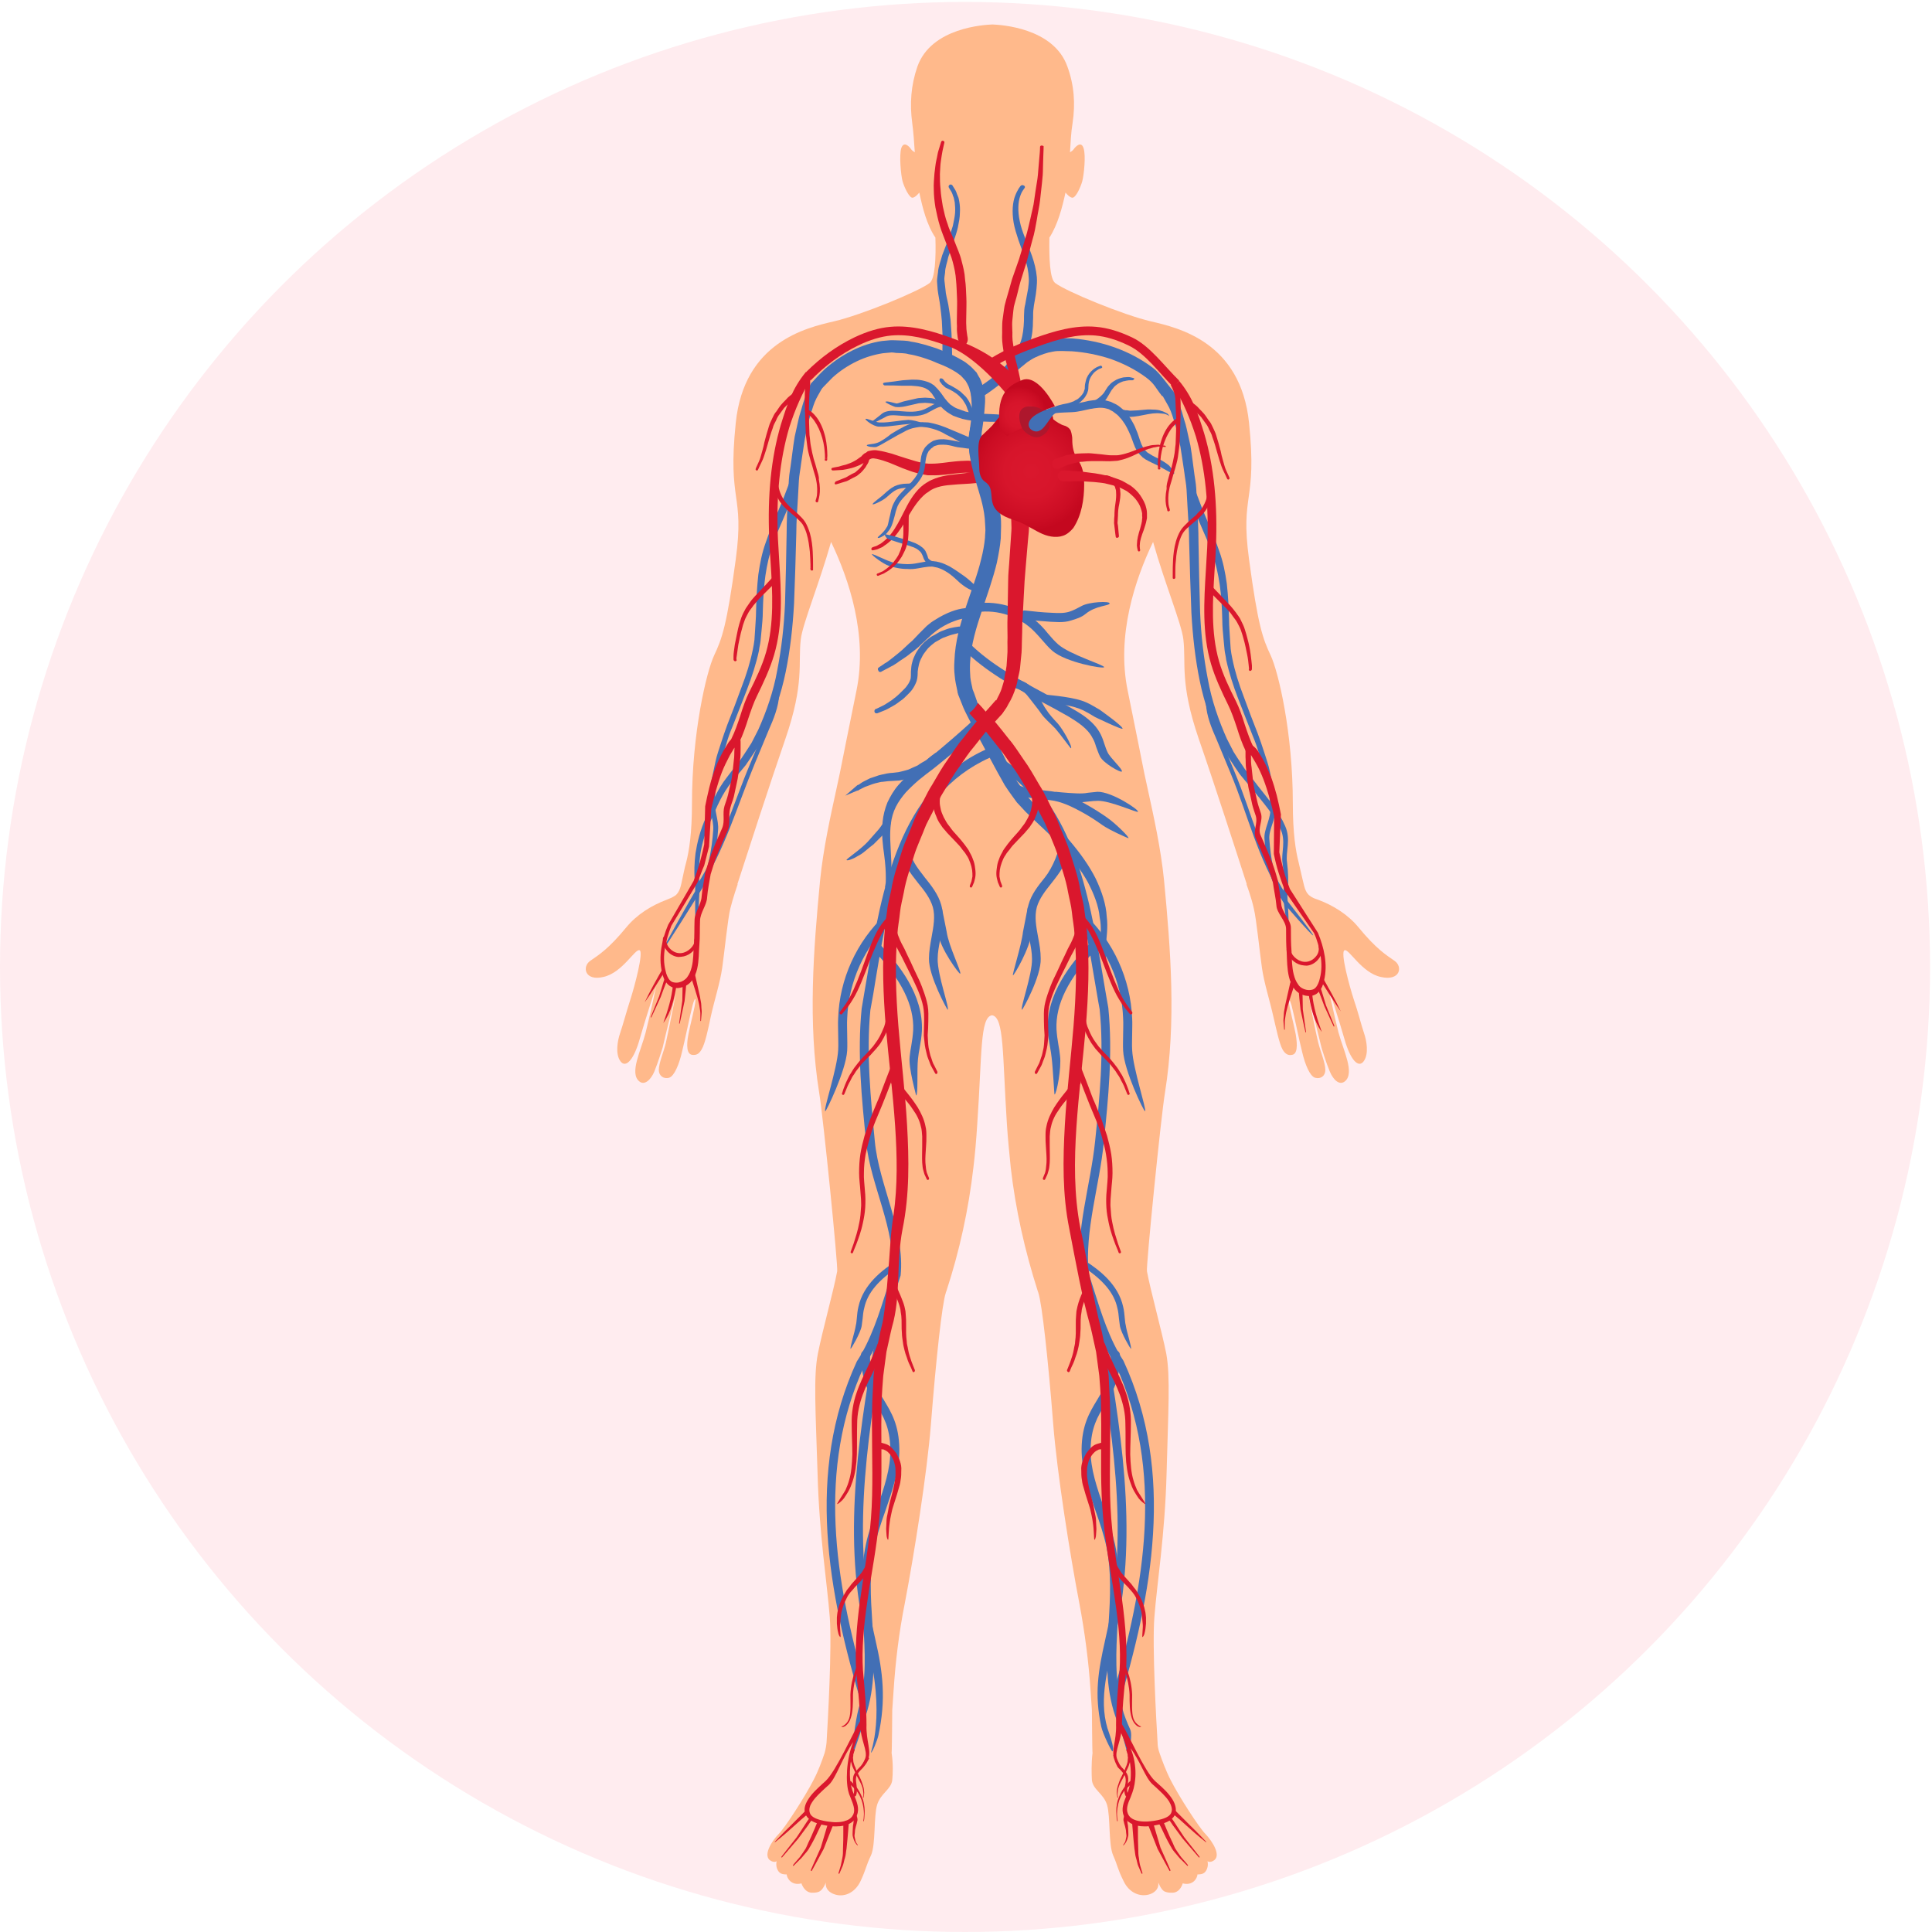 <?xml version="1.0" encoding="utf-8"?>
<!-- Generator: Adobe Illustrator 25.0.0, SVG Export Plug-In . SVG Version: 6.00 Build 0)  -->
<svg version="1.1" id="Layer_1" xmlns="http://www.w3.org/2000/svg" xmlns:xlink="http://www.w3.org/1999/xlink" x="0px" y="0px"
	 viewBox="0 0 600 600" style="enable-background:new 0 0 600 600;" xml:space="preserve">
<style type="text/css">
	.st0{opacity:9.000000e-02;fill:#FF3556;enable-background:new    ;}
	.st1{fill:#FFB98B;}
	.st2{fill:#DA172D;}
	.st3{fill:#426FB5;}
	.st4{fill:url(#SVGID_1_);}
	.st5{fill:#AE172D;}
	.st6{fill:url(#SVGID_2_);}
</style>
<circle class="st0" cx="299.7" cy="300.3" r="299.7"/>
<g>
	<path class="st1" d="M433.1,298.4c-2.6-1.8-5.7-3.7-11.2-10.4c-3.3-4-7.8-6.8-12.6-8.6c-0.9-0.3-1.8-0.6-2.5-1.2
		c-1.6-1.1-1.8-3.4-2.3-5.2c-0.4-1.7-0.8-3.5-1.2-5.2c-0.9-3.5-1.8-9-1.8-18.3c0-22-4.5-40.9-6.9-46c-2.4-5.1-3.9-9-6.7-29.8
		c-2.8-20.7,2.6-17.3,0-42.4c-2.6-25.1-21.9-29.5-30.5-31.5c-8.6-2-26.3-9.3-29.7-11.9c-1.7-1.3-1.9-7.8-1.8-14.1c2.6-4,4-9.4,5-14
		c0.4,0.5,1.3,1.5,2.1,1.6c1.1,0.1,2.6-3.3,3.1-5.1c0.5-1.8,1.2-8,0.4-10.3c-0.7-2.3-2.5-0.5-3.1,0.4c-0.2,0.3-0.6,0.6-1.1,0.9
		c0.2-3.1,0.3-6.1,0.8-9.1c0.9-6,0.5-11.7-1.6-17.5c-4.3-12.2-21-13-23.3-13.1l0,0h0h0l0,0c-2.3,0.1-19,0.9-23.3,13.1
		c-2,5.8-2.4,11.5-1.6,17.5c0.4,3,0.6,6.1,0.8,9.1c-0.5-0.3-0.9-0.6-1.1-0.9c-0.6-0.9-2.3-2.7-3.1-0.4c-0.7,2.3-0.1,8.5,0.4,10.3
		c0.5,1.8,2.1,5.2,3.1,5.1c0.8-0.1,1.6-1,2.1-1.6c1,4.7,2.3,10,5,14c0.2,6.3-0.1,12.8-1.8,14.1c-3.4,2.6-21.1,9.9-29.7,11.9
		c-8.6,2-27.9,6.4-30.5,31.5c-2.6,25.1,2.8,21.7,0,42.4c-2.8,20.7-4.3,24.7-6.7,29.8c-2.4,5.1-6.9,24.1-6.9,46
		c0,9.3-0.9,14.8-1.8,18.3c-0.5,1.7-0.8,3.5-1.2,5.2c-0.4,1.8-0.7,4.1-2.3,5.2c-0.8,0.5-1.7,0.9-2.5,1.2c-4.8,1.8-9.3,4.6-12.6,8.6
		c-5.5,6.7-8.6,8.6-11.2,10.4c-2.6,1.8-1.7,6.4,4.1,5c5.9-1.3,9.8-8.8,11.2-8.3c1.4,0.4-1.6,11.5-2.8,15.2
		c-1.2,3.7-2.4,8.2-3.2,10.5c-0.8,2.3-1.6,6.5,0.1,8.8c1.7,2.3,4.2-0.7,5.9-6.7c1.7-6,5.2-16.7,5.2-16.7s-1.9,9-3.3,14.5
		c-1.4,5.5-5.1,12.5-2,15.1c1.6,1.4,3.6-0.4,4.7-3c1.1-2.7,2.5-7.1,2.6-7.5c1-4.5,4.1-16.7,4.1-16.7s-2,10.3-3.1,15.2
		c-0.6,2.7-2.2,6.3-2.2,8.5c0,1.7,1.4,2.9,3.2,2.4c1.6-0.5,3.1-4.1,4-8c1-4,2.4-11.1,3.3-14.5c0.3-1.3,0.9-2.6,0.9-1.6
		c-0.1,2.1-1.7,7.8-2.2,10.6c-0.7,3.6-0.5,6.2,1.2,6.4c1.1,0.1,2-0.1,2.9-1.7c1.1-1.8,2.1-6.6,2.8-10c1.2-5.5,2.9-10.5,3.6-15.4
		c0.7-4.9,1.7-15,2.5-18.3c0.8-3.3,2.3-7.6,2.3-7.6l-0.1,0c3-9.3,10.2-31.5,14.9-45.1c6-17.4,3.9-23.5,4.8-31
		c0.6-4.9,5.7-17.1,9.4-30.2c5.6,11.7,11.4,29,7.9,46.1c-6.1,30-4.2,21.2-6.1,30c-2.1,9.6-4.2,19.1-5.2,28.9
		c-2.1,22-3.8,44.2-0.3,66c1.3,7.9,5.9,53.9,5.6,55.5c-1.1,6-4.6,18.5-6,25.6c-1.4,7.1-0.7,17.7-0.1,37c0.5,19.3,3,34.3,3.8,44.9
		c0.7,9.1-0.6,32.4-1,38.8c-0.1,1.1-0.3,2.2-0.6,3.3c-0.8,2.4-2,5.7-3.5,8.5c-2.6,5.1-8.8,14.7-10.8,16.7c-2,2-5.3,7-2.2,8.4
		c1.1,0.5,1.6,0,1.6,0c-0.4,1.6,0.3,3.3,1.3,3.8c0.8,0.4,1.8,0.3,1.8,0.3c0.1,1.2,1.5,3.6,4.6,2.8c0,0,0.8,2.7,3.1,2.9
		c0.8,0,1.6,0,2.3-0.3c0.7-0.3,1.4-1,2.2-2.9c0,0-0.6,2.4,2.4,3.6c3,1.2,6.6-0.2,8.4-4.1c1.8-3.9,1.6-4.6,3.2-7.9
		c1.5-3.4,0.8-12.1,1.9-15.7c1.1-3.6,4.4-4.8,4.7-7.7c0.2-1.8,0.3-5.2-0.2-8.4c0.1,0,0.2-13.3,0.2-13.3l0.4-5.9
		c0.6-9.2,1.7-18.3,3.5-27.3c2.9-15.2,6.9-40.3,8.1-55.5c1.6-20.4,3.5-37.6,4.6-40.8c0-0.1,0.1-0.4,0.2-0.6
		c4.1-12.5,6.9-25.4,8.4-38.4c0.5-4.1,0.9-8.7,1.2-13.6c1.5-21.5,0.8-33.2,4.6-33.7c3.8,0.6,3.2,12.2,4.6,33.7
		c0.3,4.9,0.8,9.4,1.2,13.6c1.5,13.1,4.4,25.9,8.4,38.4c0.1,0.3,0.2,0.5,0.2,0.6c1.1,3.3,3,20.4,4.6,40.8
		c1.2,15.2,5.2,40.4,8.1,55.5c1.7,9,2.9,18.2,3.5,27.3l0.4,5.9c0,0,0.1,13.3,0.2,13.3c-0.4,3.2-0.3,6.6-0.2,8.4
		c0.3,3,3.6,4.2,4.7,7.7c1.1,3.6,0.4,12.3,1.9,15.7c1.5,3.4,1.3,4.1,3.2,7.9c1.8,3.9,5.4,5.2,8.4,4.1c3-1.2,2.4-3.6,2.4-3.6
		c0.8,1.9,1.5,2.7,2.2,2.9c0.7,0.3,1.5,0.3,2.3,0.3c2.4-0.1,3.1-2.9,3.1-2.9c3.1,0.8,4.5-1.5,4.6-2.8c0,0,1,0.1,1.8-0.3
		c1-0.5,1.7-2.2,1.3-3.8c0,0,0.5,0.5,1.6,0c3.1-1.4-0.2-6.3-2.2-8.4c-2-2-8.2-11.6-10.8-16.7c-1.5-2.9-2.7-6.2-3.5-8.5
		c-0.4-1.1-0.6-2.2-0.6-3.3c-0.4-6.4-1.7-29.7-1-38.8c0.8-10.6,3.3-25.6,3.8-44.9c0.5-19.3,1.2-29.9-0.1-37
		c-1.4-7.1-4.9-19.6-6-25.6c-0.3-1.6,4.3-47.6,5.6-55.5c3.5-21.8,1.8-44-0.3-66c-1-9.8-3.1-19.3-5.2-28.9c-1.9-8.7,0,0-6.1-30
		c-3.5-17.1,2.3-34.4,7.9-46.1c3.7,13.1,8.8,25.3,9.4,30.2c0.9,7.5-1.2,13.5,4.8,31c4.7,13.5,11.9,35.8,14.9,45.1l-0.1,0
		c0,0,1.6,4.3,2.3,7.6c0.8,3.3,1.8,13.4,2.5,18.3c0.7,4.9,2.4,10,3.6,15.4c0.8,3.4,1.8,8.2,2.8,10c0.9,1.6,1.9,1.9,2.9,1.7
		c1.7-0.2,1.8-2.8,1.2-6.4c-0.5-2.8-2.1-8.6-2.2-10.6c0-1,0.5,0.3,0.9,1.6c0.9,3.4,2.3,10.6,3.3,14.5c0.9,3.9,2.4,7.5,4,8
		c1.8,0.5,3.2-0.6,3.2-2.4c0-2.2-1.5-5.7-2.2-8.5c-1.2-4.9-3.1-15.2-3.1-15.2s3,12.3,4.1,16.7c0.1,0.4,1.5,4.9,2.6,7.5
		c1.1,2.6,3,4.4,4.7,3c3.1-2.6-0.5-9.6-2-15.1c-1.4-5.5-3.3-14.5-3.3-14.5s3.5,10.7,5.2,16.7c1.7,6,4.2,9,5.9,6.7
		c1.7-2.3,0.9-6.5,0.1-8.8c-0.8-2.3-1.9-6.8-3.2-10.5c-1.2-3.7-4.3-14.8-2.8-15.2c1.4-0.4,5.3,7,11.2,8.3
		C434.9,304.8,435.7,300.2,433.1,298.4z"/>
	<g>
		<g>
			<g>
				<path class="st2" d="M270.9,170c0,0,0.2-0.1,0.5-0.2c0.3-0.1,0.9-0.2,1.4-0.6c0.3-0.1,0.6-0.3,0.9-0.5c0.3-0.2,0.6-0.5,1-0.8
					c0.7-0.6,1.4-1.3,2.1-2.2c1.4-1.8,2.6-4.1,3.9-6.7c1.3-2.6,2.8-5.5,5.3-7.8l1-0.8c0.2-0.1,0.3-0.2,0.6-0.4l0.5-0.3
					c0.6-0.4,1.5-0.8,2.3-1.1c1.6-0.6,3.1-0.9,4.6-1.1c3-0.4,5.7-0.6,7.8-1c2.1-0.4,3.7-1,4.6-1.6c1-0.6,1.4-1.1,1.4-1l2.6,3
					c0,0,0,0,0,0v0c0,0-0.2,0.1-0.5,0.4c-0.4,0.3-0.9,0.6-1.6,1c-1.4,0.8-3.5,1.4-6,1.7c-2.4,0.3-5.2,0.3-8,0.6
					c-1.4,0.1-2.8,0.3-4.1,0.7c-0.6,0.2-1.2,0.4-1.9,0.8l-0.5,0.3l-0.4,0.3l-0.9,0.6c-2.2,1.8-3.8,4.3-5.3,6.8
					c-1.4,2.5-2.9,4.9-4.5,6.7c-0.8,0.9-1.6,1.6-2.4,2.2c-0.4,0.3-0.8,0.5-1.1,0.8c-0.4,0.2-0.8,0.4-1.1,0.5
					c-0.7,0.4-1.2,0.4-1.5,0.5c-0.4,0.1-0.5,0.1-0.5,0.1c-0.2,0.1-0.4-0.1-0.5-0.3C270.6,170.3,270.7,170.1,270.9,170z"/>
			</g>
			<g>
				<path class="st2" d="M304.1,145.9c0-0.1-0.4,1.1-0.8,1.3c-0.4,0.1-0.9-0.2-1.5-0.3c-0.5,0-1.1-0.1-1.9-0.1
					c-0.8,0-1.8,0.1-2.8,0.2c-2.1,0.2-4.8,0.7-7.8,0.6l-0.6,0l-0.1,0l-0.2,0l-0.3,0l-1.1-0.2c-0.7-0.1-1.5-0.3-2.3-0.5
					c-1.6-0.4-3-1-4.4-1.5c-1.4-0.6-2.7-1.1-4.1-1.7c-1.3-0.5-2.6-0.9-3.9-1.2c-1.5-0.3-1.7-0.2-2.9,0.6l-0.3,0.2l-0.1,0.1l-0.1,0.1
					l-0.1,0l-0.2,0.1l-0.8,0.4c-0.5,0.3-1.1,0.6-1.7,0.8c-1.2,0.5-2.2,0.7-3.1,0.9c-0.9,0.2-1.7,0.3-2.4,0.3c-1.3,0.1-2,0.1-2,0.1
					c-0.2,0-0.4-0.2-0.4-0.4c0-0.2,0.1-0.4,0.3-0.4c0,0,0.7-0.2,2-0.4c0.6-0.2,1.3-0.4,2.2-0.6c0.8-0.3,1.8-0.6,2.6-1.1
					c0.4-0.2,0.9-0.5,1.4-0.9l0.7-0.5l0.2-0.1l0,0c0,0,0.1-0.1-0.1,0l0,0l0.1-0.1l0.4-0.4c0.3-0.3,0.6-0.5,0.9-0.6l0.4-0.3l0.1-0.1
					l0,0c0.3-0.1,0.1,0,0.2-0.1l0,0l0.1,0l0.4-0.1c0.4-0.1,1.1-0.2,1.4-0.2c0.4,0,0.6,0,1.1,0.1c1.5,0.2,2.9,0.6,4.4,1
					c1.4,0.5,2.8,0.9,4.3,1.4c1.4,0.4,2.8,0.9,4.1,1.2c0.6,0.1,1.2,0.3,1.9,0.4l1.1,0.1l0.3,0c0,0,0.2,0,0,0l0.1,0l0.5,0
					c2.5,0,5-0.5,7.3-0.7c1.1-0.1,2.2-0.2,3.2-0.2c1-0.1,2,0.1,2.8,0.1c0.7,0.1,1.2,0.2,1.5,0.4c0.3,0.4,0.2,1.6,0.2,1.6
					c-0.2-0.1-0.4,0.1-0.5,0.3C303.7,145.6,303.8,145.8,304.1,145.9z"/>
			</g>
			<path class="st3" d="M292,95.1c0.2,1.6,0.4,3.2,0.5,4.6c0.1,1.4,0.1,2.8,0.2,4.1c0,3.1,0,5.6-0.1,7.1c1.1,0.3,2.2,0.8,3.1,1.4
				c0-0.7,0-3.9-0.2-8.7c-0.1-1.3-0.2-2.8-0.3-4.3c-0.2-1.5-0.4-3-0.7-4.7c-0.3-1.6-0.8-3.1-0.9-4.9c-0.1-0.9-0.2-1.7-0.3-2.6
				c-0.1-0.7,0.1-1.6,0.2-2.4c0-1.6,0.7-3.3,1-4.9c0.6-1.6,1.1-3.2,1.6-4.7c0.5-1.5,1.1-3.1,1.4-4.6c0.3-1.5,0.6-3,0.6-4.3
				c0.1-1.4,0-2.6-0.2-3.7c-0.1-0.6-0.2-1.1-0.4-1.5c-0.2-0.5-0.4-0.9-0.5-1.3c-0.3-0.8-0.7-1.2-0.9-1.6c-0.2-0.3-0.3-0.5-0.3-0.5
				c-0.2-0.3-0.6-0.4-0.9-0.2c-0.3,0.2-0.4,0.6-0.2,0.9c0,0,0.1,0.2,0.3,0.5c0.2,0.3,0.6,0.9,0.8,1.5c0.1,0.3,0.2,0.7,0.4,1.1
				c0.1,0.4,0.2,0.9,0.3,1.4c0.1,1,0.2,2.1,0.1,3.4c-0.1,1.2-0.4,2.6-0.7,4c-0.4,1.4-0.9,2.8-1.5,4.4c-0.6,1.5-1.2,3.1-1.8,4.7
				c-0.4,1.7-1.2,3.4-1.3,5.3c-0.1,1-0.3,1.8-0.3,2.8c0.1,0.9,0.1,1.7,0.2,2.6C291.4,91.7,291.8,93.4,292,95.1z"/>
			<path class="st3" d="M318.2,58.4c0,0-0.2,0.2-0.5,0.7c-0.3,0.4-0.6,1-0.9,1.9c-0.6,1.7-0.8,4.5-0.1,7.7c0.3,1.6,0.9,3.3,1.6,5.1
				c0.7,1.8,1.5,3.7,2.2,5.7c0.7,2,1.3,4.3,1.5,6.6c0.1,1.4,0,2.3-0.1,3.5c-0.1,1.2-0.3,2.4-0.5,3.5l-0.3,1.7c0,0.2-0.1,0.6-0.1,0.8
				l-0.1,0.8c-0.1,1,0,2.1-0.1,3.2c0,2.3-0.2,4.6-0.9,6.8c-0.7,2.2-1.6,4.2-2.8,5.9c-1.1,1.7-2.4,3.2-3.7,4.4
				c-1.3,1.2-2.5,2.3-3.6,3.2c-1.1,0.8-2.1,1.6-3,2.2c-1.7,1.1-2.7,1.8-2.7,1.8c-0.7,0.5-1.7,0.3-2.2-0.4c-0.5-0.7-0.3-1.7,0.4-2.2
				c0,0,0,0,0,0l0.1-0.1c0,0,0.9-0.6,2.6-1.6c0.8-0.5,1.7-1.2,2.8-2c1.1-0.8,2.2-1.8,3.4-2.9c1.2-1.1,2.4-2.4,3.4-3.9
				c1.1-1.5,1.9-3.2,2.5-5c0.6-1.9,0.8-3.9,0.9-6.1c0-1.1,0-2.2,0.1-3.5l0.1-0.8c0.1-0.4,0.1-0.6,0.2-0.9l0.3-1.7
				c0.2-1.1,0.4-2.2,0.6-3.2c0.1-1,0.3-2.3,0.2-3.2c-0.1-2.1-0.5-4.1-1.2-6.1c-0.6-2-1.4-3.9-2-5.7c-0.6-1.8-1.2-3.7-1.5-5.4
				c-0.6-3.5-0.3-6.5,0.5-8.5c0.4-1,0.8-1.7,1.1-2.2c0.3-0.4,0.5-0.7,0.5-0.7c0.2-0.3,0.7-0.4,1-0.2
				C318.3,57.7,318.4,58.1,318.2,58.4z"/>
			<g>
				<path class="st3" d="M316.1,131.3c-1,0-1.9-0.1-2.9-0.2c-0.9-0.1-1.8,0-2.7-0.1c-0.9,0-1.9,0-2.8,0c-0.9,0-1.9-0.1-2.9-0.1
					c-1.9-0.1-3.9-0.3-5.9-0.8c-1-0.3-1.9-0.6-2.9-1c-0.9-0.5-1.8-1-2.6-1.7c-0.8-0.6-1.6-1.6-2.1-2.3c-0.5-0.7-1.1-1.7-1.6-2.4
					c-0.2-0.4-0.5-0.7-0.8-1l-0.4-0.4l-0.1-0.1c0.2,0.1,0,0,0,0l-0.3-0.2c-0.9-0.6-1.5-0.7-2.3-0.9c-0.9-0.2-1.7-0.2-2.7-0.3l-2.8,0
					c-1.8-0.1-3.7-0.1-5.5-0.1c-0.4,0-0.7-0.5-0.5-0.7c0.1-0.1,0.1-0.1,0.2-0.1c0.1,0,0.2-0.1,0.3-0.1c1.8-0.2,3.7-0.4,5.5-0.7
					l2.9-0.2c1,0,2,0,3,0.2c1.1,0.2,2.3,0.6,3,1l0.3,0.2c0.1,0.1,0,0,0.3,0.2l0.2,0.1l0.6,0.6c0.4,0.4,0.8,0.8,1.1,1.2
					c0.7,0.8,1.1,1.5,1.7,2.3c0.6,0.8,1.1,1.3,1.7,1.9c0.7,0.5,1.4,1,2.2,1.3c0.8,0.3,1.6,0.6,2.5,0.9c1.7,0.4,3.5,0.6,5.4,0.7
					c1.9,0.1,3.7,0.1,5.7,0.3c1,0.1,2,0.3,3,0.4c0.9,0.3,1.8,0.6,2.7,0.9c0.4,0.1,0.5,0.5,0.4,0.9
					C316.7,131.2,316.4,131.3,316.1,131.3z"/>
				<path class="st3" d="M273.2,137.2c1.1-0.6,2.3-1.4,3.5-2.4c1-0.6,2.1-1.3,3.3-1.9c1.2-0.7,2.5-1.3,4.2-1.6
					c0.7-0.1,1.4-0.2,2.2-0.2c0.8,0.1,1.7,0,2.5,0.2c1.6,0.3,3.1,0.8,4.7,1.4c1.4,0.6,2.9,1.2,4.3,1.8c1.5,0.6,2.7,1.2,4.1,1.7
					c1.4,0.5,2.6,0.7,3.8,0.8c0.6,0.1,1.2,0.1,1.7,0.1c0.3,0,0.5,0,0.8,0c0.1,0,0.5-0.1,0.8-0.1c1-0.2,1.7-0.5,2.5-0.9
					c0.7-0.3,1.3-0.8,1.7-1.1c0.9-0.7,1.3-1.4,1.3-1.4c0.1-0.4,0.5-0.5,0.9-0.4c0.4,0.1,0.5,0.5,0.4,0.9c0,0,0,0.2-0.1,0.6
					c-0.1,0.4-0.3,1-0.7,1.7c-0.4,0.7-1.1,1.4-2,2.1c-0.9,0.7-2.1,1.2-3.4,1.5c-0.3,0-0.5,0.1-1,0.1c-0.3,0-0.7,0-1.1,0
					c-0.7,0-1.5,0-2.2-0.1c-1.4-0.1-3-0.7-4.4-1.3c-1.4-0.5-2.8-1.4-4.1-2.1c-1.3-0.8-2.8-1.4-4.1-2.2c-1.3-0.7-2.8-1.2-4.2-1.5
					c-0.7-0.2-1.4-0.2-2.1-0.3c-0.7-0.1-1.5,0.1-2.2,0.2c-1.2,0.2-2.6,0.7-3.7,1.4c-1.2,0.6-2.3,1.2-3.3,1.8c-1,0.6-2,1.1-2.8,1.6
					c-0.8,0.5-1.6,0.9-2.3,1.2c-0.8,0.2-3.1-0.1-3-0.5c0-0.2,0.8-0.3,1.5-0.4C271.6,137.8,272.4,137.6,273.2,137.2z"/>
				<g>
					<path class="st3" d="M272.9,132.5c-1.8-0.1-4.4-2.2-4.1-2.4c0.3-0.3,2.8,1,4.3,1.1c1.8,0.1,3.5-0.2,5.3-0.4
						c1.2-0.2,2.5-0.3,3.7-0.4c1,0,3.4,0.5,4.2,1c0.3,0.2-0.9,0.1-1.2,0.4c-0.2,0.3-0.6,0.4-0.9,0.2c-0.5-0.3-1.3-0.4-2.1-0.3
						c-1.2,0.1-2.4,0.2-3.6,0.4c-1.8,0.2-3.7,0.5-5.5,0.4C273,132.5,273,132.5,272.9,132.5z"/>
				</g>
				<path class="st3" d="M292.9,117.8c0,0,0.2,0.2,0.4,0.5c0.1,0.1,0.3,0.4,0.5,0.5c0.2,0.2,0.4,0.3,0.6,0.5
					c0.6,0.3,1.4,0.7,2.2,1.2c0.4,0.2,0.8,0.5,1.2,0.8c0.4,0.2,0.8,0.6,1.2,1c0.4,0.4,0.8,0.7,1.1,1.1c0.3,0.4,0.6,0.8,0.8,1.2
					c0.5,0.8,0.7,1.7,1.1,2.4c0.1,0.3,0.2,0.7,0.3,0.9c0.1,0.2,0.2,0.4,0.2,0.5c-0.2-0.2,0.2,0.3,0,0c-0.2-0.1-0.1-0.1-0.5-0.1l0,0
					c0,0-0.2,0-0.2,0.1c-0.5,0.5,0.1,1.1,0.1,1c-0.3-0.2-0.4-0.6-0.2-0.9c0.2-0.3,0.6-0.4,0.9-0.2c0-0.1,0.8,0.6,0.1,1.3
					c-0.1,0.1-0.2,0.2-0.3,0.2l0,0c-0.5,0.1-0.4,0-0.7-0.1c-0.4-0.3-0.2-0.1-0.4-0.4c-0.1-0.2-0.2-0.5-0.4-0.9
					c-0.1-0.3-0.1-0.6-0.3-1c-0.3-0.6-0.4-1.4-0.9-2.1c-0.2-0.4-0.5-0.7-0.7-1.1c-0.2-0.4-0.6-0.6-0.9-1c-0.3-0.3-0.6-0.6-1-0.9
					c-0.4-0.3-0.8-0.5-1.2-0.8c-0.7-0.4-1.5-0.8-2.2-1.1c-0.4-0.3-0.6-0.5-0.9-0.8c-0.3-0.2-0.4-0.4-0.5-0.6
					c-0.3-0.3-0.4-0.5-0.4-0.5l0,0c-0.2-0.3-0.2-0.7,0.1-1C292.3,117.5,292.7,117.5,292.9,117.8L292.9,117.8z"/>
				<path class="st3" d="M278.6,125.3c0.5-0.1,1.8-0.6,2.3-0.7c1-0.2,2.1-0.5,3.1-0.7c0.6-0.1,1-0.3,1.7-0.3c0.5,0,1.1-0.1,1.6-0.1
					c0.5,0,1.1,0.1,1.6,0.1c0.5,0,0.9,0.2,1.4,0.3c0.4,0.1,0.8,0.2,1.1,0.3c0.3,0.1,0.6,0.2,0.8,0.3c0.5,0.2,0.7,0.3,0.7,0.3
					c0.4,0.1,0.5,0.5,0.4,0.9c-0.1,0.3-0.5,0.5-0.9,0.4l-0.1,0c0,0-0.2-0.1-0.7-0.2c-0.2-0.1-0.5-0.2-0.8-0.3
					c-0.3-0.1-0.6-0.1-1-0.2c-0.4-0.1-0.8-0.2-1.2-0.2c-0.4,0-0.9-0.1-1.3-0.1c-0.5,0-1,0.1-1.6,0.1c-0.4,0-1,0.2-1.5,0.3
					c-1,0.2-2.1,0.5-3.1,0.7c-0.5,0.1-1.1,0.2-1.5,0.2c-0.5,0.1-1,0-1.4,0c-0.4,0-3.3-1.3-3.2-1.6
					C275.3,124.3,278.2,125.4,278.6,125.3z"/>
				<g>
					<path class="st3" d="M270.7,131l2.7-2.1c1.3-1.4,3.4-1.4,5-1.3l1.3,0.1c2.5,0.2,5.1,0.4,7.4-0.6c0.5-0.2,1-0.5,1.6-0.8
						c1.2-0.7,2.4-1.4,3.9-1.4c0.4,0,0.7,0.3,0.7,0.7c0,0.4-0.3,0.7-0.7,0.7c-1.1,0-2.1,0.6-3.2,1.2c-0.6,0.3-1.1,0.6-1.7,0.9
						c-2.5,1.1-5.3,0.9-8,0.7l-1.3-0.1c-1.2-0.1-2.5-0.1-3.4,0.5c-0.1,0.1-3.4,1.7-3.5,1.8L270.7,131z"/>
				</g>
				<path class="st3" d="M304.4,139.2c0,0-0.8,0-2.1,0.1c-0.7,0-1.5,0.1-2.5-0.1c-1-0.2-2.2-0.2-3.3-0.5c-1.1-0.3-2.3-0.6-3.5-0.6
					c-0.5,0-1.2,0-1.7,0.1l-1,0.3c-0.3,0.1-0.5,0.3-0.7,0.5c-0.2,0.1-0.5,0.3-0.7,0.6c-0.2,0.2-0.5,0.4-0.6,0.7
					c-0.1,0.2-0.3,0.6-0.4,0.8l-0.3,1.1c-0.3,1.3-0.2,2.9-0.8,4.6c-0.4,1.4-1.6,3-2.6,4.1c-1.1,1.1-2.1,2.1-3.1,3.1
					c-1,1-1.8,2-2.3,3.1c-0.2,0.4-0.4,1.2-0.6,1.7c-0.1,0.6-0.3,1.1-0.4,1.6c-0.3,1.1-0.6,2.2-1,3.1c-0.5,1.1-1,1.5-1.4,2.1
					c-1.1,1-2.6,1.7-2.8,1.4c-0.2-0.3,1.7-1.3,2.8-3.3c0.1-0.1,0.1-0.2,0.2-0.3c0.3-0.8,0.5-2.3,0.8-3.3c0.1-0.6,0.3-1.2,0.4-1.8
					c0.2-0.6,0.3-1.1,0.7-1.9c0.6-1.3,1.5-2.5,2.5-3.5c1-1,2-2.1,3.1-3.2c0.4-0.6,1-1.1,1.3-1.7c0.4-0.5,0.7-1.2,1-1.9
					c0.4-1.2,0.4-2.8,0.7-4.4l0.3-1.1c0.2-0.5,0.4-0.8,0.6-1.2c0.2-0.4,0.5-0.7,0.8-1c0.3-0.3,0.6-0.6,0.9-0.8
					c0.4-0.2,0.7-0.5,1.1-0.7l1-0.3c0.9-0.2,1.6-0.2,2.3-0.2c1.4,0.1,2.7,0.4,3.8,0.6c1.1,0.3,2.1,0.3,2.9,0.4
					c0.8,0.2,1.6,0.1,2.3,0c1.3-0.1,2.1-0.1,2.1-0.1c0.5,0,1,0.4,1,0.9C305.4,138.7,305,139.2,304.4,139.2
					C304.4,139.2,304.4,139.2,304.4,139.2z"/>
				<g>
					<path class="st3" d="M271,156.6c-0.1-0.4,2.6-2.2,3.6-3.2c1-0.9,2-1.8,3.2-2.4c1.1-0.5,2.4-0.8,3.9-0.8c0.4,0,1.1,0,1.3-0.3
						c0.2-0.3,0.6-0.4,0.9-0.2c0.3,0.2,0.4,0.6,0.2,0.9c-0.6,0.9-1.7,0.9-2.4,0.9c-1.3,0-2.4,0.2-3.3,0.6c-1,0.5-1.9,1.3-2.8,2.1
						C274.4,155.4,271.1,156.9,271,156.6z"/>
				</g>
			</g>
			<path class="st3" d="M291.1,174.6L291.1,174.6c0,0-0.3-0.1-0.8-0.1c-0.2-0.1-0.5-0.1-0.8-0.2c-0.2-0.2-0.4-0.1-0.8-0.5
				c-0.1-0.1-0.5-0.4-0.4-0.4c-0.1-0.2-0.2-0.4-0.2-0.6c-0.1-0.2-0.2-0.5-0.3-0.8c-0.1-0.3-0.3-0.6-0.4-0.9c-0.4-0.6-0.8-1-1.4-1.4
				c-0.5-0.4-1.1-0.7-1.7-1c-2.4-1-4.6-1.5-6.4-2.1c-0.7-0.2-2.7-0.6-3.2-0.8c0,0,0,0,0,0.1c0,0,0,0.1,0.1,0.2c0,0.1,0,0.1,0.1,0.3
				c0.1,0.2,0.2,0.4,0.4,0.6c0.7,0.6,1.4,0.7,2.3,1c1.7,0.6,4.1,1.2,6.2,2c0.5,0.2,1,0.5,1.4,0.8c0.4,0.3,0.8,0.7,1,1.1
				c0.1,0.2,0.2,0.4,0.3,0.6c0.1,0.3,0.2,0.5,0.3,0.8c0.1,0.3,0.2,0.5,0.4,0.8c0.3,0.5,0.4,0.4,0.5,0.7c0.2,0.3,0.9,0.6,1.3,0.8
				c0.4,0.1,0.7,0.2,1,0.3c0.5,0.1,0.9,0.2,0.9,0.2c0.4,0.1,0.7-0.2,0.8-0.6C291.7,175.1,291.5,174.7,291.1,174.6z"/>
			<path class="st3" d="M276.5,174.4c0.7,0.3,1.6,0.5,2.5,0.6c0.9,0.1,1.8,0.2,2.8,0.2c1,0,2-0.1,3-0.3c1.1-0.2,2.1-0.4,3.3-0.6
				c0.6,0,1.2-0.1,1.8,0c0.5,0,1.1,0.1,1.8,0.3c1.2,0.3,2.2,0.8,3.2,1.3c1.9,1.1,3.5,2.3,4.8,3.2c1.3,1,2.3,1.9,2.9,2.5
				c0.3,0.3,0.6,0.5,0.6,0.6c0.1,0,0,0-0.1,0c-0.1,0,0,0-0.2,0.1c-0.2,0.2-0.2,0.3-0.2,0.3c0.1-0.4,0.5-0.5,0.9-0.4
				c0.4,0.1,0.5,0.5,0.4,0.9c0,0,0,0.2-0.4,0.4c-0.2,0.1-0.3,0.1-0.4,0.1c-0.2,0-0.3,0-0.4,0c-0.5-0.1-0.8-0.2-1.3-0.4
				c-1-0.4-2.2-1.2-3.4-2.2c-1.2-1.1-2.6-2.5-4.3-3.5c-0.8-0.5-1.7-0.9-2.6-1.2c-0.4-0.1-0.9-0.2-1.4-0.3c-0.4-0.1-1,0-1.5,0
				c-1,0.1-2.1,0.3-3.2,0.5c-1.1,0.2-2.2,0.3-3.3,0.2c-1.1,0-2.1-0.1-3.1-0.3c-1-0.2-1.9-0.4-2.7-0.7c-1.6-0.5-5.4-3.3-5.2-3.6
				C271,171.9,274.9,173.9,276.5,174.4z"/>
			<path class="st3" d="M272.9,207.3c0,0,0.4-0.3,1.2-0.8c0.4-0.3,0.8-0.6,1.4-0.9c0.5-0.4,1.1-0.8,1.7-1.3c1.2-1,2.6-2,4-3.4
				c0.7-0.7,1.4-1.3,2.2-2c0.7-0.7,1.4-1.5,2.1-2.2l1.1-1.1c0.4-0.4,0.8-0.8,1.2-1.2c0.8-0.7,1.7-1.4,2.6-1.9c1.7-1.1,3.5-2,5.1-2.6
				c1.6-0.6,3-0.9,4-1c1-0.1,1.6-0.1,1.6-0.1c0.9,0,1.6,0.7,1.6,1.5c0,0.9-0.7,1.6-1.5,1.6h0c0,0-0.5,0-1.3,0.1
				c-0.8,0.1-2,0.3-3.3,0.8c-1.4,0.5-2.9,1.2-4.5,2.2c-0.8,0.5-1.6,1.1-2.3,1.7c-0.4,0.3-0.7,0.6-1,0.9l-1.2,1.1
				c-0.8,0.7-1.6,1.5-2.3,2.2c-0.8,0.7-1.6,1.3-2.4,1.9c-1.5,1.3-3.2,2.2-4.5,3.2c-0.7,0.5-1.3,0.8-1.9,1.1c-0.6,0.3-1,0.6-1.5,0.8
				c-0.8,0.4-1.3,0.7-1.3,0.7c-0.3,0.2-0.8,0.1-0.9-0.3C272.5,207.8,272.6,207.5,272.9,207.3z"/>
			<path class="st3" d="M301,195.9l-0.3,0.7l-0.1-0.7c-0.8,0.3-1.6,0.5-2.5,0.6c-0.8,0.2-1.6,0.4-2.4,0.6c-0.8,0.2-1.5,0.5-2.3,0.8
				c-0.8,0.2-1.4,0.7-2.2,1.1c-0.3,0.2-0.8,0.4-1,0.6l-1,0.8c-0.6,0.5-1.1,1-1.6,1.7c-0.5,0.6-1,1.3-1.3,2c-0.4,0.7-0.7,1.4-0.9,2.2
				c-0.2,0.8-0.3,1.5-0.4,2.3c0,0.8,0,1.7-0.3,2.8c-0.2,0.7-0.8,1.9-1.3,2.6c-0.3,0.4-0.5,0.7-0.9,1.1l-0.9,0.9
				c-0.6,0.6-1.2,1.2-2,1.7c-0.7,0.5-1.4,1.1-2.2,1.5c-0.8,0.4-1.5,0.9-2.4,1.3l-2.5,1c-0.4,0.1-0.8,0-0.9-0.4
				c-0.1-0.3,0-0.7,0.3-0.9l0.1,0l2.3-1.1c0.8-0.4,1.4-0.9,2.1-1.3c0.7-0.4,1.3-1,2-1.5c0.6-0.5,1.2-1.1,1.8-1.7l0.9-0.9
				c0.2-0.2,0.5-0.6,0.7-0.9c0.5-0.7,0.7-1.1,1-2c0.1-0.6,0.1-1.4,0.1-2.3c0.1-0.9,0.1-1.9,0.4-2.8c0.2-0.9,0.6-1.8,1-2.6
				c0.4-0.8,1-1.6,1.5-2.3c0.6-0.7,1.2-1.4,2-2l1-0.8c0.4-0.3,0.8-0.5,1.2-0.7c0.8-0.4,1.6-1,2.4-1.3c0.9-0.3,1.7-0.7,2.6-0.9
				c0.9-0.2,1.8-0.4,2.7-0.5c0.9,0,1.8-0.1,2.7,0l0-0.7l0.4,0.7C301.1,195,301.2,195.5,301,195.9L301,195.9z"/>
			<path class="st3" d="M305.5,121.2c-0.2-0.9-0.4-1.8-0.8-2.8c-0.2-0.5-0.4-1-0.7-1.4l-0.4-0.7l-0.2-0.4l-0.1-0.2l0,0
				c0.1,0.1-0.2-0.2-0.2-0.2l-0.1-0.1c-0.7-0.7-1.2-1.4-2.3-2.2c-1-0.9-2.1-1.4-3.1-2c-1.1-0.6-2.1-1.1-3.3-1.6
				c-1.1-0.5-2.2-0.9-3.4-1.4c-2.5-0.8-5.2-1.7-8-2.1c-1.4-0.4-2.9-0.3-4.4-0.4c-0.8,0-1.5-0.1-2.4,0c-0.7,0.1-1.5,0.1-2.2,0.2
				c-3.3,0.5-6.3,1.5-9.3,3c-3,1.5-5.8,3.4-8.4,5.7c-1.4,1.3-2.4,2.4-3.6,3.7c-0.2,0.2-0.4,0.4-0.6,0.7c0.6,1.1,1.2,2.2,1.9,3.2
				c0.4-0.5,0.8-1,1.2-1.4c1.1-1.1,2.4-2.5,3.4-3.5c2.3-2.1,4.9-3.8,7.6-5.1c2.7-1.3,5.5-2.1,8.1-2.5c0.7-0.1,1.5-0.1,2.2-0.2
				c0.5-0.1,1.3,0,1.9,0.1c1.3,0.1,2.6,0,3.9,0.4c2.6,0.4,4.9,1.2,7.1,2c1.2,0.5,2.3,1,3.4,1.4c1,0.4,2,0.9,2.9,1.4
				c0.9,0.5,1.7,1,2.3,1.5c0.6,0.3,1.3,1.3,1.9,1.9l0,0l0.1,0.1l0.1,0.2l0.3,0.5c0.2,0.3,0.3,0.7,0.5,1c0.3,0.7,0.4,1.4,0.6,2
				c0.5,2.7,0.4,5.2,0.3,6.8c0,1.7-0.9,7.2-0.9,7.2c0,0.7,1.2-3.3,1.9-3.1c0.8,0.2,1.6-0.2,1.9-1l0-0.1c0,0,0.3-0.9,0.6-2.6
				C305.6,127.5,306.2,124.8,305.5,121.2z"/>
			<path class="st3" d="M364.5,121.6c-1.9-2.1-4.3-5.8-6.5-7.4c-3.6-2.7-7.6-4.8-11.8-6.3c-4.2-1.5-8.5-2.4-13.1-2.8l-3.2-0.1
				c-1.2,0-2.4,0-3.6,0.2c-2.3,0.3-4.6,1.1-6.7,2.1c-1.1,0.5-2,1.2-3,1.8c-0.9,0.7-1.8,1.5-2.7,2.4c-0.8,1-1.5,2-2.2,3
				c-0.5,1-0.9,1.9-1.3,2.9c-0.2,0.5-0.1,1.1,0.2,1.5c0.4-0.2,0.8-0.3,1.2-0.5c0.3-0.3,4.9-3.9,5-4.1l2.2-1.8
				c0.8-0.5,1.6-1.1,2.5-1.5c1.7-0.8,3.6-1.5,5.5-1.8c0.9-0.2,1.9-0.2,2.8-0.2l3.2,0.1c4,0.3,8.1,1.1,12,2.4
				c3.9,1.4,7.5,3.2,10.9,5.7c2.7,2,2.9,3.2,5,5.8C362.2,123.2,363.9,123,364.5,121.6z"/>
			<path class="st3" d="M304.4,224.6c0,0,0.1,0.4,0,1c-0.1,0.6-0.4,1.2-1.1,1.7c-1.3,1.2-3.2,2.9-5.5,4.9c-2.3,1.9-5,4.2-7.9,6.5
				c-1.5,1.1-3,2.3-4.5,3.5c-1.4,1.2-2.8,2.5-4.1,3.9c-1.2,1.4-2.3,2.9-3.1,4.5c-0.8,1.6-1.3,3.4-1.5,5c-0.5,3.5-0.1,6.9,0,9.9
				c0.2,3,0.2,5.5,0,7.3c-0.1,0.9-0.2,1.6-0.3,2.1c-0.1,0.5-0.1,0.7-0.1,0.7c-0.1,0.4-0.4,0.6-0.8,0.5c-0.3-0.1-0.6-0.4-0.6-0.7
				l0-0.1c0,0,0-0.2,0.1-0.7c0.1-0.4,0.1-1.1,0.1-2c0-1.7-0.1-4.1-0.5-7c-0.4-2.9-0.9-6.5-0.5-10.4c0.2-2,0.7-4,1.5-6
				c0.9-1.9,2-3.8,3.4-5.4c1.4-1.6,2.9-3,4.5-4.3c1.5-1.2,3-2.4,4.5-3.6c2.9-2.3,5.5-4.5,7.8-6.5c2.2-1.9,4.1-3.6,5.3-4.7
				c0.6-0.6,1.1-1,1.7-1.1c0.6-0.1,1,0,1,0C304,223.7,304.3,224.1,304.4,224.6z"/>
			<path class="st3" d="M276.7,254.9c0,0,0,0.4-0.1,0.9c-0.1,0.5-0.4,1.1-1,1.8c-0.5,0.6-1.1,1.4-1.9,2.2c-0.8,0.8-1.6,1.6-2.4,2.4
				c-0.9,0.7-1.8,1.4-2.6,2.1c-0.8,0.7-1.6,1.2-2.4,1.6c-1.4,0.9-3.2,1.5-3.4,1.2c-0.2-0.3,4.2-3.1,6.6-5.7c0.7-0.8,2.3-2.6,3-3.4
				c0.7-0.7,1.4-1.9,1.9-2.5c0.5-0.7-0.2-0.8,0.2-1.1c0.5-0.2,0.8-0.3,0.8-0.3C276.1,254,276.6,254.3,276.7,254.9
				C276.7,254.9,276.7,254.9,276.7,254.9z"/>
			<path class="st3" d="M291.3,234.6c-0.6,1-1.2,2-1.9,3c-0.9,0.9-2,1.7-3,2.5c-1.1,0.6-2.3,1.1-3.5,1.5c-1.2,0.3-2.5,0.6-3.7,0.8
				l-3.4,0.2l-1.7,0.2c-0.6,0-1.1,0.2-1.6,0.3c-1,0.2-2.1,0.6-3.1,1c-1.1,0.3-2,1-3.1,1.4l-3.8,1.6l3-2.6l0.7-0.6
				c0.3-0.3,0.7-0.2,1,0.1c0.3,0.3,0.2,0.7-0.1,1l-0.7,0.6l-0.8-1.1c1-0.7,1.9-1.5,3-2l1.6-0.8c0.6-0.2,1.2-0.4,1.8-0.6
				c1.2-0.5,2.3-0.6,3.5-0.9c0.7-0.1,1.2-0.2,1.8-0.2l1.7-0.2c1-0.2,2.1-0.5,3.1-0.8c1-0.4,1.9-0.9,2.9-1.3c0.8-0.6,1.7-1.1,2.6-1.6
				c0.9-0.8,1.8-1.5,2.8-2.2c0.3-0.2,0.8-0.1,1,0.2C291.4,234.1,291.4,234.3,291.3,234.6z"/>
			<path class="st3" d="M304.9,122c-0.1,0,0.6,0.2,0.9,0.6c0.3,0.4,0.1,5.3-0.9,11.6c-0.2,1.5,0.1,3.1,0.5,5.3
				c0.5,2.3,1.3,5.1,2.3,8.5c1,3.4,2.4,7.2,3,11.9c0.2,1.4,0.2,2.3,0.2,3.5c0,1.1-0.1,2.5-0.1,3.8c-0.2,2.5-0.7,5-1.2,7.5
				c-1.2,5-3,10-4.7,15.1c-1.7,5.1-3.3,10.3-3.6,15.6c-0.1,1.3-0.1,2.6,0,4c0,1.3,0.3,2.6,0.6,3.9l0.1,0.5l0,0.1
				c-0.1-0.3,0-0.1,0-0.1l0,0.1l0.1,0.3l0.4,1l0.7,2c0.4,1.4,1.1,2.6,1.7,3.8c2.4,4.9,5.1,10.3,7.6,15.3c0.6,1.2,1.3,2.5,1.9,3.7
				l1,1.9c0.3,0.6,0.7,1.1,1.1,1.7c0.7,1.1,1.5,2.3,2.1,3.2c0.9,1,1.8,2.1,2.7,3.1c3.7,3.8,7.5,7.3,10.9,11.2
				c3.3,3.9,6.1,7.8,8.1,11.8c1.9,4,3.2,8,3.4,11.7c0.5,3.7-0.2,6.8-0.2,9.2c-0.2,2.5,0,4.4,0.3,5.6c0.4,1.2,0.6,2.6,0.3,2.8
				c-0.3,0.1-2.4-5.8-2.4-8.4c0-2.6,0.5-5.6-0.2-9c-0.3-3.4-1.7-7-3.6-10.7c-2-3.7-4.8-7.3-8.1-11c-3.3-3.6-7.2-7-11.2-10.9
				c-0.9-1-1.9-2-2.8-3c-1-1.3-1.7-2.4-2.6-3.6c-0.4-0.6-0.8-1.2-1.2-1.8l-1-1.8c-0.7-1.2-1.4-2.5-2.1-3.8
				c-2.7-5.1-5.4-9.9-8.2-15.3c-0.7-1.4-1.4-2.7-1.9-4.1l-0.8-2l-0.4-1l-0.1-0.3l0-0.1l-0.1-0.2l0-0.1l-0.1-0.6
				c-0.3-1.5-0.7-3.1-0.8-4.6c-0.2-1.6-0.2-3.1-0.1-4.6c0.2-6.1,1.9-11.7,3.6-16.9c1.7-5.2,3.6-10,4.7-14.7c0.6-2.3,1-4.6,1.2-6.7
				c0-1.1,0.2-2,0.1-3.1c-0.1-1.1-0.1-2.4-0.2-3.1c-0.4-4-1.7-7.7-2.7-11.1c-1-3.4-1.7-6.5-2.1-9.2c-0.2-2.7-0.2-5.2,0.1-6.4
				c0.2-0.7,0-1.2,0.4-1.5c0.3-0.3,1.1-0.4,1-0.4L304.9,122z"/>
			<g>
				<path class="st3" d="M308.1,233.4c-0.3-0.7-1.1-1-1.8-0.7c-27.1,12.2-32.4,43.2-37,70.5c-0.6,3.3-1.1,6.6-1.7,10
					c-1.4,13.9,0,28,1.4,41.5c1.3,13.4,9.4,27.3,8,40.9c-0.5,1.6-1,3.2-1.6,4.9c-2.3,7.3-4.9,15.6-9.3,22.3
					c-15.9,34.5-9,71.7,1.7,107.2c0.1-0.9,0.1-1.8,0.1-2.7c0-1.3,0.4-2.3,1-3.1c-9.7-33.4-15.2-68.1-0.5-100
					c4.6-6.8,7.2-15.3,9.6-22.8c0.5-1.7,1.1-3.4,1.6-5l0.1-0.3c1.4-13.9-6.7-28-8-41.5c-1.3-13.5-2.7-27.4-1.4-40.9
					c0.6-3.2,1.2-6.6,1.7-9.9c4.7-28,9.6-56.9,35.4-68.5C308.1,234.9,308.4,234.1,308.1,233.4z"/>
			</g>
			<g>
				<path class="st3" d="M270.5,544.3c-0.3,0,4.8-11.3-1.3-34.3l-0.7-3.2c-7.1-31.6-1.3-64.3,4.2-95.9l0.7-3.9
					c0.1-0.7,0.8-1.3,1.6-1.1c0.7,0.1,1.2,0.8,1.1,1.6l-0.7,3.9c-5.5,31.3-11.1,63.7-4.2,94.8l0.7,3.2c2.3,9.9,3.3,18.4,0.9,29.5
					C272.5,540.4,270.9,544.3,270.5,544.3z"/>
			</g>
			<g>
				<path class="st3" d="M265,544.2c-0.6-0.4,0.6-9.7,1.7-13.8c2.5-8.6,1.9-17.6,1.4-26.4c-0.5-8-0.9-16.2,0.8-24.3
					c0.8-3.9,2.2-7.7,3.5-11.5c2.2-6.2,4.2-12.1,4.1-18.1c-0.1-6.8-2.1-10.2-4.4-13.8c-2.3-3.8-4.7-7.8-4.7-15.5
					c0-0.8,0.6-1.4,1.4-1.4c0,0,0,0,0,0c0.8,0,1.4,0.6,1.4,1.4c-0.1,6.9,2,10.3,4.3,14c2.3,3.8,4.7,7.7,4.8,15.2
					c0.1,6.5-2.2,12.9-4.3,19.1c-1.3,3.7-2.6,7.4-3.4,11.1c-1.7,7.7-1.2,15.8-0.7,23.6c0.5,9,1.1,18.2-1.5,27.3
					C268.1,535.5,265.2,544.4,265,544.2z"/>
			</g>
			<g>
				<path class="st3" d="M256.3,345.1c-0.7-0.3,3.7-13.1,4-19c0.1-1.7,0-3.3,0-5c0-1.6-0.1-3.3,0-4.9c0.4-12.1,5.7-23.8,14.6-32.1
					c0.6-0.5,2.4-2.4,2.9-1.9c0.5,0.6-0.5,3.4-1,3.9c-8.3,7.8-13.3,18.8-13.7,30.2c-0.1,1.6,0,3.2,0,4.8c0,1.7,0.1,3.5,0,5.2
					C262.7,332.6,256.5,345.3,256.3,345.1z"/>
			</g>
			<g>
				<path class="st3" d="M282.5,328.2c0.1-1.2,0.3-2.3,0.5-3.4c0.3-1.7,0.5-3.3,0.6-4.9c0.3-7.7-3.6-15.6-12.3-24.8
					c-0.5-0.6-0.5-1.4,0.1-1.9c0.6-0.5,1.4-0.5,1.9,0.1c5.8,6.2,13.5,15.6,13,26.9c-0.1,1.8-0.4,3.6-0.7,5.3
					c-0.2,1.1-0.4,2.2-0.5,3.3c-0.4,3.3,0.1,11.3-0.6,11.4C284.5,339.9,282.1,331.7,282.5,328.2z"/>
			</g>
			<g>
				<path class="st3" d="M278.5,391.5c-4.7,3-10.4,7.5-11.9,14.3c-0.3,1.2-0.4,2.4-0.5,3.5c-0.1,0.7-0.1,1.5-0.3,2.2
					c-0.3,2.2-2,7.2-1.6,7.4c0.1,0,3-4.8,3.4-7.1c0.1-0.8,0.2-1.5,0.3-2.3c0.1-1.1,0.2-2.2,0.5-3.3c1-4.7,4.5-8.8,10.8-12.9
					C278.8,392.7,278.6,392.1,278.5,391.5z"/>
			</g>
			<g>
				<path class="st3" d="M336.9,391.5c4.7,3,10.4,7.5,11.9,14.3c0.3,1.2,0.4,2.4,0.5,3.5c0.1,0.7,0.1,1.5,0.3,2.2
					c0.3,2.2,2,7.2,1.6,7.4c-0.1,0-3-4.8-3.4-7.1c-0.1-0.8-0.2-1.5-0.3-2.3c-0.1-1.1-0.2-2.2-0.5-3.3c-1-4.7-4.5-8.8-10.8-12.9
					C336.6,392.7,336.8,392.1,336.9,391.5z"/>
			</g>
			<g>
				<path class="st3" d="M288.5,297.7c0-2.2,0.4-4.4,0.8-6.6c0.6-3.3,1.2-6.5,0.4-9.4c-0.8-2.7-2.6-5.1-4.6-7.5
					c-2.5-3.2-5.2-6.5-5.3-10.8c0-0.8,0.6-1.4,1.3-1.4c0.7,0,1.4,0.6,1.4,1.3c0.1,3.4,2.4,6.2,4.7,9.2c2.1,2.6,4.2,5.3,5.1,8.5
					c1,3.6,0.3,7.2-0.3,10.7c-0.4,2.1-0.8,4.1-0.8,6.1c-0.1,4.9,3.8,15.5,3.1,15.8C294.2,313.6,288.4,303.2,288.5,297.7z"/>
			</g>
			<g>
				<path class="st3" d="M291.3,289.8l-0.6-4.4c-0.1-0.8,0.4-1.4,1.2-1.5c0.7-0.1,0.5-2.7,0.6-2l1.5,7.5c0.6,4.4,4.7,12.5,4.2,13
					C298,302.7,292,294.7,291.3,289.8z"/>
			</g>
			<g>
				<path class="st3" d="M346.5,424c15.1,32.7,9.1,68.2-0.9,102.3c0.2,0.5,0.3,1,0.2,1.6c0,0.2,0,0.3,0,0.3c0,0.1,0.1,0.2,0.1,0.3
					c-0.3-0.8,0.4,0.8,0.4,0.8c0.3,0.5,0.5,0.9,0.8,1.4c10.8-35.7,17.9-73.2,1.8-108.1c-4.3-6.5-6.9-14.8-9.2-22.1
					c-0.5-1.7-1.1-3.4-1.6-4.9c-1.3-13.6,3.4-27.4,4.7-40.9c1.4-13.6,2.8-27.7,1.4-41.7c-0.6-3.2-1.1-6.5-1.7-9.9
					c-4.4-26-9.4-55.4-33.3-68.6c0.3,1.1,0.5,2.2,0.4,3.4c21.3,13,25.8,39.7,30.2,65.7c0.6,3.3,1.1,6.7,1.7,9.8
					c1.4,13.6,0,27.5-1.4,41c-1.4,13.6-6.1,27.7-4.7,41.5l0.1,0.3c0.5,1.6,1.1,3.3,1.6,5C339.4,408.9,342.1,417.4,346.5,424z"/>
			</g>
			<g>
				<path class="st3" d="M342,536.2c-2.2-10.2-0.9-17.4,1.2-26.8l0.7-3.2c6.9-31.1,1.3-63.5-4.2-94.8l-0.7-3.9
					c-0.1-0.7,0.4-1.5,1.1-1.6c0.8-0.2,1.5,0.4,1.6,1.1l0.7,3.9c5.5,31.6,11.2,64.3,4.2,95.9l-0.7,3.2c-2.2,9.4-4.9,19.2-1.4,28.4
					c0.6,1.7,1.6,5,1,5.5C345.2,544.1,342.4,538.2,342,536.2z"/>
			</g>
			<g>
				<path class="st3" d="M347.9,537c-0.8-1.9-1.5-3.8-2.1-5.8c-2.6-9-2.1-18.3-1.5-27.3c0.5-7.8,0.9-15.9-0.7-23.6
					c-0.8-3.7-2.1-7.5-3.4-11.2c-2.1-6.2-4.3-12.5-4.3-19.1c0.1-7.5,2.5-11.4,4.8-15.2c2.2-3.7,4.3-7.1,4.3-14
					c0-0.8,0.6-1.4,1.4-1.4c0,0,0,0,0,0c0.8,0,1.4,0.6,1.4,1.4c0.1,7.7-2.3,11.6-4.7,15.5c-2.2,3.6-4.3,7.1-4.4,13.8
					c-0.1,6.1,2,11.9,4.1,18.1c1.3,3.7,2.6,7.6,3.5,11.5c1.7,8.1,1.3,16.4,0.8,24.3c-0.5,8.7-1,17.8,1.4,26.4
					c0.6,2.3,1.5,4.5,2.5,6.7c0.8,1.8-0.2,6.7-0.8,7.1C349.9,544.4,348.9,539.3,347.9,537z"/>
			</g>
			<g>
				<path class="st3" d="M348.8,326.3c-0.1-1.7,0-3.5,0-5.2c0-1.6,0.1-3.2,0-4.8c-0.4-11.4-5.4-22.4-13.7-30.2
					c-0.6-0.5-2.3-3.9-1.8-4.5c0.5-0.6,3.1,1.9,3.7,2.5c8.8,8.3,14.1,20,14.6,32.1c0.1,1.6,0,3.3,0,4.9c0,1.7-0.1,3.3,0,5
					c0.3,5.9,4.6,18.7,4,19C355.3,345.3,349.1,332.6,348.8,326.3z"/>
			</g>
			<g>
				<path class="st3" d="M327.5,339.9c-0.1,0-0.5-8.2-0.9-11.4c-0.1-1.1-0.3-2.2-0.5-3.3c-0.3-1.7-0.6-3.5-0.7-5.3
					c-0.5-11.2,7.2-20.7,13-26.9c0.5-0.6,1.4-0.6,1.9-0.1c0.6,0.5,0.6,1.4,0.1,1.9c-8.7,9.2-12.6,17.1-12.3,24.8
					c0.1,1.6,0.3,3.2,0.6,4.9c0.2,1.1,0.4,2.3,0.5,3.4C329.7,331.7,328.1,339.9,327.5,339.9z"/>
			</g>
			<g>
				<path class="st3" d="M317.4,313.6c-0.7-0.3,3.2-10.9,3.1-15.8c0-2-0.4-4-0.8-6.1c-0.6-3.5-1.3-7.1-0.3-10.7
					c0.9-3.3,3-5.9,5.1-8.5c2.4-3,4.7-8.5,4.8-11.9c0-0.8,0.6,1.4,1.3,1.4c0.8,0,1.4,0.7,1.3,1.4c-0.2,4.3-2.8,7.6-5.3,10.8
					c-2,2.5-3.8,4.8-4.6,7.5c-0.8,3-0.2,6.1,0.4,9.4c0.4,2.1,0.8,4.3,0.8,6.6C323.4,303.2,317.6,313.6,317.4,313.6z"/>
			</g>
			<g>
				<path class="st3" d="M314.6,302.9c-0.4,0,2.6-9.1,3.1-13.5l1.5-7.7c0.1-0.8-0.2,2,0.6,2.1c0.8,0.1,1.3,0.8,1.2,1.5l-0.6,4.3
					C319.8,294.7,314.9,302.9,314.6,302.9z"/>
			</g>
			<g>
				<path class="st3" d="M326.8,202.1c-1.3-1.1-2.3-2.4-3.4-3.6c-0.7-0.8-1.4-1.6-2.2-2.4c-4.5-4.6-11.3-6.9-17.7-6
					c-0.8,0.1-1.4-0.4-1.5-1.2c-0.1-0.8,0.4-1.4,1.2-1.5c7.2-1,14.9,1.6,20,6.8c0.8,0.8,1.6,1.7,2.3,2.6c1,1.2,2,2.3,3.1,3.3
					c3.6,3.2,14.4,6.4,14.3,7.1C342.7,207.8,330.9,205.7,326.8,202.1z"/>
			</g>
			<g>
				<path class="st3" d="M328.9,193.2c-0.9,0-1.8-0.1-2.6-0.1c-2.7-0.2-5.5-0.4-8.2-0.8c-0.8-0.1-1.3-0.8-1.2-1.5
					c0.1-0.8,0.7-1.3,1.5-1.2c2.7,0.3,5.4,0.6,8.1,0.7c2,0.1,3.8,0.2,5.5-0.3c1.3-0.4,2.6-1.1,3.9-1.8c2.3-1.3,8.8-1.6,8.7-0.8
					c-0.1,0.8-4.2,0.6-7.4,3.2c-1.3,1.1-2.9,1.6-4.6,2.1C331.4,193.1,330.2,193.2,328.9,193.2z"/>
			</g>
			<g>
				<path class="st3" d="M341.6,234.9c-0.5-1-0.8-2-1.2-3c-0.3-1-0.6-1.9-1.1-2.7c-1.5-3-4.7-5-7.5-6.7c-2.8-1.6-5.7-3.2-8.6-4.7
					c-8.4-4.5-17-9.2-23.9-16c-0.5-0.5-0.5-1.4,0-1.9c0.5-0.5,1.4-0.5,1.9,0c6.6,6.5,15.1,11.1,23.3,15.5c2.9,1.6,5.8,3.1,8.7,4.8
					c3.2,1.8,6.7,4.1,8.6,7.8c0.5,1,0.9,2.1,1.2,3.1c0.3,0.9,0.6,1.8,1,2.6c0.8,1.7,4.8,5.3,4.4,5.9
					C348.2,240.1,342.7,237.1,341.6,234.9z"/>
			</g>
			<g>
				<path class="st3" d="M340.1,222.7c-1.3-0.8-2.5-1.5-3.7-2.1c-3.2-1.5-6.9-1.9-10.5-2.3c-0.8-0.1-1.3-0.8-1.2-1.5
					c0.1-0.8-2-1.3-1.2-1.2c3.6,0.4,10.4,0.9,14,2.6c1.4,0.6,2.7,1.5,4,2.2c0,0,7.5,5.3,7.1,5.9
					C348.4,226.7,340.1,222.7,340.1,222.7z"/>
			</g>
			<g>
				<path class="st3" d="M327.7,226.2c-1.4-1.5-3.3-3-4.5-4.8c-0.5-0.8-3-3.9-3.6-4.7c-0.8-1.1-2.1-2.5-3.7-2.8
					c-0.7-0.1-1.2-0.9-1.1-1.6c0.1-0.7,0.9-1.2,1.6-1.1c2,0.4,3.9,1.8,5.4,3.9c0.6,0.9,1.2,1.9,1.7,2.9c0.4,0.7,0.8,1.5,1.3,2.2
					c1,1.6,2.3,3,3.7,4.5c1.6,1.8,4.7,7.3,4.1,7.7C332.5,232.5,329.3,228,327.7,226.2z"/>
			</g>
			<g>
				<path class="st3" d="M350.4,260.3c-0.1,0-5.7-2.4-8.1-4.1l-1-0.7c-2.4-1.7-5-3.2-7.6-4.5c-1.4-0.7-3.2-1.5-5-2
					c-1.7-0.5-3.5-0.6-5.3-0.8c-3.2-0.3-6.4-0.7-9.3-2.4c-0.7-0.4-0.9-1.2-0.5-1.9c0.4-0.6,1.2-0.9,1.9-0.5c2.3,1.4,5.2,1.7,8.1,2
					c1.9,0.2,3.9,0.4,5.8,0.9c2,0.6,3.9,1.4,5.5,2.2c2.7,1.4,5.4,3,7.9,4.7l1,0.7C346.2,255.5,351.1,260.3,350.4,260.3z"/>
			</g>
			<g>
				<path class="st3" d="M340.9,248.7c-0.9,0-1.8,0.1-2.7,0.2c-0.6,0.1-1.3,0.1-1.9,0.2c-1.9,0.2-3.7,0.1-5.6-0.1
					c-0.8-0.1-1.3-0.8-1.2-1.5c0.1-0.8-2.4-1.7-1.6-1.6c1.7,0.2,6.5,0.6,8.2,0.5c0.6,0,1.2-0.1,1.8-0.2c1-0.1,2-0.2,2.9-0.3
					c4.5-0.1,13.1,5.7,12.6,6.2C353.2,252.5,344.7,248.6,340.9,248.7z"/>
			</g>
			<g>
				<path class="st2" d="M293.3,44.2c0,0-0.2,1-0.6,2.7c-0.2,0.9-0.3,1.9-0.5,3.1c-0.2,1.2-0.2,2.6-0.3,4c0,1.5,0,3.1,0.2,4.8
					c0.1,1.7,0.4,3.5,0.7,5.3c0.4,1.8,0.8,3.7,1.5,5.5c0.5,1.8,1.5,3.6,2.2,5.5c0.7,1.9,1.6,3.7,2.1,5.8c0.5,1.9,1,3.8,1.1,5.8
					c0.3,2,0.3,3.8,0.4,5.6c0.1,1.8,0,3.4,0,4.9c0,1.5-0.1,2.9,0,4.1c0,1.2,0.2,2.2,0.3,3c0.2,0.8,0.2,1.4,0,1.9
					c-0.2,0.5-0.5,0.9-0.5,0.9l0,0c-0.2,0.2-0.5,0.3-0.8,0.2c0,0-0.4-0.1-0.8-0.5c-0.4-0.4-0.8-1.1-0.9-2.1
					c-0.1-0.9-0.3-2.1-0.2-3.4c-0.1-1.3,0-2.6,0-4.2c0-1.5,0.1-3.1,0-4.8c-0.1-1.7-0.1-3.5-0.3-5.3c-0.1-1.8-0.5-3.7-1-5.6
					c-0.4-1.7-1.3-3.6-1.9-5.5c-0.7-1.9-1.5-3.7-2.1-5.7c-0.6-1.9-1-3.9-1.4-5.8c-0.3-1.9-0.5-3.8-0.5-5.5c-0.1-1.8,0.1-3.4,0.2-5
					c0.2-1.5,0.3-2.9,0.6-4.2c0.3-1.2,0.4-2.3,0.7-3.1c0.5-1.7,0.8-2.6,0.8-2.6c0.1-0.2,0.3-0.3,0.5-0.3
					C293.2,43.8,293.3,44,293.3,44.2z"/>
			</g>
			<g>
				<path class="st2" d="M324.1,45.6c0,0,0,1.1-0.1,3.1c0,1-0.1,2.2-0.1,3.5c0,1.4-0.1,2.9-0.3,4.6c-0.2,1.7-0.4,3.5-0.6,5.4
					c-0.2,1.9-0.7,3.9-1,6c-0.4,2.1-0.7,4.2-1.4,6.4c-0.6,2.1-1.1,4.3-1.7,6.5c-0.7,2.1-1.3,4.3-2,6.4c-0.6,2.1-1,4.2-1.6,6.1
					l-0.4,1.5c-0.1,0.3-0.1,1-0.2,1.4c-0.1,1-0.2,2-0.3,2.9c-0.2,1.9,0.1,3.6,0,5.1c0,1.6,0.4,3,0.5,4.3c0.1,1.3,0.4,2.4,0.6,3.3
					c0.6,1.8,3.1,14,3.1,14c-0.2,0.3-2.1-2.2-2.4-2.3c0,0-3.2-8.9-3.6-10.9c-0.3-1-0.7-2.1-0.9-3.5c-0.2-1.4-0.5-3-0.5-4.7
					c0.1-1.7-0.1-3.8,0.2-5.7c0.1-1,0.3-1.9,0.4-2.9c0.1-0.5,0.1-0.9,0.3-1.6c0.1-0.5,0.3-1,0.4-1.5c0.6-2,1.2-4.2,1.8-6.3
					c0.7-2.1,1.5-4.2,2.2-6.3c0.6-2.1,1.3-4.2,1.9-6.3c0.7-2.1,1.1-4.2,1.6-6.2c0.4-2,1-4,1.2-5.9c0.3-1.9,0.5-3.7,0.8-5.3
					c0.3-1.6,0.4-3.2,0.5-4.5c0.1-1.4,0.2-2.5,0.3-3.5c0.2-1.9,0.2-3.1,0.2-3.1c0-0.2,0.2-0.4,0.4-0.4
					C324,45.2,324.2,45.4,324.1,45.6z"/>
			</g>
			<g>
				<path class="st2" d="M316.2,117.9c-7.2-7.4-13.6-10.4-20.6-12.9c-6-2.2-12.6-4.1-19.1-3.5c-3.5,0.3-7.2,1.4-11.2,3.3
					c-5.4,2.6-10.4,6.2-14.9,10.7c0,0.1,0,0.1,0,0.2c0.4,0.8,0.9,1.7,1.3,2.5c4.5-4.6,9.4-8.3,14.8-10.9c3.7-1.8,7.1-2.8,10.3-3.1
					c5.6-0.5,11.2,0.9,17.9,3.4c6.2,2.2,14.6,10.1,20.8,18.5c0.5-0.9,1.4-1.6,2.4-1.9c0.3-0.1,0.5-0.2,0.8-0.2c0.1,0,0.2,0,0.3,0
					C318,121.5,316.5,118.3,316.2,117.9z"/>
			</g>
			<g>
				<path class="st2" d="M366.2,118.2c-4.6-4.5-9.1-10.8-14.6-13.4c-4-1.9-7.7-3-11.2-3.3c-6.5-0.6-13,1.3-19.1,3.5
					c-4.2,1.5-9.1,3.5-13.6,6.3c-0.6,0.4-0.8,1.3-0.4,1.9c0.4,0.6,1.2,0.8,1.9,0.4c4.3-2.7,9-4.5,13.1-6c6.6-2.4,12.2-3.9,17.9-3.4
					c3.2,0.3,6.6,1.3,10.3,3.1c5.3,2.5,9.7,8.8,14.2,13.2C365.1,119.7,365.6,119,366.2,118.2z"/>
			</g>
			<g>
				<path class="st2" d="M282.3,159.3c-0.5,0.7-1.1,1.3-1.8,1.7c0,2.1,0.2,4.4-0.1,6.6l-0.2,1.3c0,0.2-0.1,0.5-0.1,0.6l-0.2,0.6
					c-0.2,0.9-0.6,1.5-0.9,2.3c-0.4,0.7-0.8,1.3-1.3,1.9c-0.4,0.6-0.9,1.1-1.4,1.5c-0.5,0.4-0.9,0.8-1.4,1.1
					c-0.4,0.3-0.8,0.6-1.2,0.7c-0.7,0.3-1.1,0.5-1.1,0.5l-0.1,0c-0.2,0.1-0.3,0.3-0.2,0.5c0.1,0.2,0.3,0.3,0.5,0.2
					c0,0,0.4-0.2,1.2-0.5c0.4-0.1,0.8-0.4,1.3-0.7c0.5-0.2,1-0.7,1.6-1.1c0.5-0.5,1.1-0.9,1.7-1.6c0.5-0.6,1-1.3,1.5-2.1
					c0.4-0.8,0.9-1.7,1.2-2.5l0.2-0.6c0.1-0.3,0.1-0.5,0.2-0.7l0.3-1.4c0.2-1.9,0.2-3.7,0.2-5.4
					C282.2,161.3,282.2,160.2,282.3,159.3z"/>
			</g>
			<g>
				<path class="st2" d="M259.6,149.5c0,0,0.8-0.3,2-0.8c0.6-0.2,1.3-0.5,1.9-0.9c0.7-0.4,1.4-0.8,2.1-1.1l0.9-0.8
					c0.4-0.3,0.6-0.6,0.8-0.8c0.2-0.3,0.5-0.5,0.6-0.8c0.2-0.3,0.3-0.6,0.4-0.8c0.3-0.5,0.3-1,0.4-1.3c0.1-0.3,0.4-0.5,0.4-0.5
					l0.1-0.1c0.2-0.1,0.5-0.1,0.7,0.2c0,0,0.2,0.3,0.1,0.7c-0.1,0.4-0.2,1-0.6,1.6c-0.2,0.3-0.4,0.6-0.6,1c-0.2,0.3-0.5,0.6-0.8,1
					c-0.3,0.3-0.6,0.7-0.9,0.9l-1,0.8c-0.8,0.4-1.6,0.8-2.3,1.2c-0.4,0.2-0.7,0.4-1.1,0.5c-0.3,0.1-0.7,0.2-1,0.3
					c-1.2,0.4-2,0.6-2,0.6c-0.2,0.1-0.5,0-0.5-0.3C259.3,149.8,259.4,149.6,259.6,149.5z"/>
			</g>
			<g>
				<path class="st2" d="M314,159.2c0,2.2,0.2,4.8,0.1,5.6l0,0c0,0-0.3,4.1-0.7,10.3c-0.1,1.6-0.3,3.2-0.3,5c0,1.8-0.1,3.7-0.1,5.6
					c0,2-0.1,4-0.1,6c-0.1,2.1,0,4.1,0,6.2c-0.1,2,0.1,4.1-0.1,6c-0.1,1-0.1,1.9-0.2,2.9c-0.1,0.9-0.3,1.8-0.5,2.7l-0.2,1.3
					l-0.1,0.6l-0.2,0.7c-0.3,0.9-0.5,1.8-0.8,2.5c-0.3,0.7-0.6,1.4-1,2.1c-0.3,0.7-0.7,1.3-1.1,1.9c-0.3,0.5-0.6,0.9-0.9,1.2
					c1.2,0.6,2.2,1.4,2.9,2.4c0.4-0.4,0.8-0.9,1.1-1.4c0.5-0.7,1-1.4,1.4-2.2c0.5-0.8,0.9-1.6,1.3-2.5c0.4-0.9,0.7-1.8,1-2.7
					l0.2-0.7c0.1-0.4,0.1-0.5,0.2-0.8l0.3-1.5c0.2-1,0.5-2,0.6-3.1c0.1-1,0.2-2.1,0.3-3.1c0.3-2.1,0.2-4.2,0.3-6.3
					c0.1-2.1,0-4.1,0.2-6.1c0.1-2,0.2-4,0.3-5.9c0.1-1.9,0.2-3.8,0.3-5.5c0.1-1.7,0.3-3.4,0.4-5c0.5-6.2,0.9-10.3,0.9-10.3
					c0,0,0.3-3.9,0-5.2C317.7,159.7,315.4,160.4,314,159.2z"/>
			</g>
			<g>
				<g>
					<path class="st2" d="M312.8,219.3c0,0-0.8,1.3-1.6,2.4c-0.4,0.5-1.1,1.2-1.9,2.1c-0.8,0.9-1.9,2.1-3.1,3.4
						c-1.1,1.4-2.4,3-3.8,4.8c-1.5,1.7-2.9,3.9-4.5,6.2c-1.7,2.2-3.1,4.8-4.8,7.6c-1.7,2.7-3.1,5.8-4.8,9c-0.9,1.6-1.4,3.3-2.2,5.1
						c-0.7,1.8-1.5,3.5-2.1,5.4c-1.1,3.8-2.6,7.6-3.3,11.8c-0.4,2.1-1,4.2-1.2,6.3c-0.2,2.2-0.7,4.5-0.8,6.7
						c-0.8,8.9-0.5,18.6,0.3,28.5c0.8,10,2.1,20.3,2.7,30.8c0.6,10.6,0.8,21.5-1.4,32.3c-2.1,10.8-0.4,20.6-3.3,30.5
						c-0.6,2.4-1.1,5.1-1.7,7.6c-0.3,2.5-0.7,5-1,7.5c-0.2,2.6-0.4,5.1-0.5,7.6c0,2.5-0.1,5-0.1,7.5c0,10,0.3,19.7-0.6,29
						c-0.8,9.2-2.6,17.8-3.7,25.7c-1.2,7.9-1.8,15.2-1.4,21.6c0.6,6.5,1.1,12.2,1.1,17c-0.2,4.8,1.7,8.5,0.4,10.7
						c-0.7,1.1-1.4,1.8-1.9,2.3c-0.5,0.4-0.7,0.7-0.7,0.7c-0.1,0,0.9-1.1,1.8-3.3c0.9-2.3-1.5-5.8-1.5-10.3
						c-0.1-4.6-0.6-10.2-1.3-16.7c-0.4-6.7,0.1-14.1,1.2-22.1c1.1-8,2.7-16.5,3.4-25.6c0.7-9,0.3-18.7,0.3-28.8c0-2.5,0-5.1,0.1-7.6
						c0.1-2.6,0.3-5.2,0.4-7.8c0.3-2.6,0.6-5.3,0.9-7.9c0.6-2.6,1-5.1,1.7-7.8c1.1-3.9,2.2-19.4,2.7-26.6c0.2-2.6,0.5-5.1,0.9-7.6
						c1.3-9.1,1.1-18.4,0.5-27.5c-0.7-10.4-2-20.7-2.9-30.8c-0.8-10.1-1.2-19.8-0.4-29.3c0.1-2.4,0.5-4.6,0.8-6.8
						c0.2-2.3,0.9-4.5,1.3-6.6c0.7-4.4,2.2-8.4,3.4-12.3c0.6-1.9,1.5-3.8,2.2-5.6c0.8-1.8,1.4-3.6,2.2-5.3c1.7-3.3,3.1-6.6,4.9-9.4
						c1.7-2.9,3.2-5.6,4.9-7.9c1.6-2.3,3-4.6,4.6-6.4c1.5-1.9,2.8-3.6,4-5c1.2-1.4,2.2-2.5,3.1-3.4c0.8-0.9,2.7-3,3.1-3.5
						c0.5-0.4-0.1,1.1-0.1,1.1C310.3,218.9,312.5,218.4,312.8,219.3z"/>
				</g>
				<g>
					<path class="st2" d="M278.5,283.5c0,0-0.4,0.4-1,1.2c-0.4,0.4-0.7,0.8-1.1,1.4c-0.4,0.5-0.8,1.1-1.3,1.8
						c-1.8,2.7-3.6,6.8-5.2,11c-1.6,4.2-3.2,8.5-5,11.4c-0.9,1.5-1.7,2.6-2.4,3.4c-0.6,0.8-1,1.2-1,1.2c-0.1,0.2-0.4,0.2-0.6,0
						c-0.2-0.1-0.2-0.4-0.1-0.6l0,0c0,0,0.3-0.4,0.9-1.2c0.6-0.8,1.4-1.9,2.2-3.4c1.6-2.9,3.2-7.1,4.7-11.3
						c1.5-4.2,3.1-8.6,5.2-11.4c1-1.4,2.1-2.5,2.8-3.1c0.7-0.7,1.2-1,1.2-1c0.2-0.1,0.4-0.1,0.6,0.1
						C278.6,283.1,278.6,283.3,278.5,283.5z"/>
				</g>
				<g>
					<path class="st2" d="M278.4,283.9c0,0,0,0.2-0.1,0.6c-0.1,0.4-0.3,1-0.2,1.5c-0.1,1.1,0.2,3.1,1.1,5.2c0.4,1.1,1,2.2,1.7,3.5
						c0.6,1.3,1.2,2.6,1.9,4c0.6,1.4,1.3,2.8,2,4.3c0.7,1.4,1.4,3,1.9,4.5c0.6,1.6,1.1,3.2,1.4,4.8c0.3,1.7,0.2,3.3,0.2,4.8
						c0,1.5-0.1,3-0.2,4.4c0.1,1.3,0.1,2.7,0.3,3.9c0.3,1.2,0.4,2.2,0.8,3.1c0.3,0.9,0.5,1.7,0.9,2.3c0.6,1.2,1,2,1,2l0,0.1
						c0.1,0.2,0,0.5-0.2,0.6c-0.2,0.1-0.4,0-0.5-0.2c0,0-0.4-0.7-1.1-2c-0.4-0.6-0.6-1.5-1-2.4c-0.4-0.9-0.6-2.1-0.9-3.3
						c-0.3-1.3-0.3-2.5-0.5-4c0-1.4,0.1-2.9,0.1-4.4c0-1.6,0-3.1-0.3-4.6c-0.3-1.5-0.8-3-1.4-4.5c-0.6-1.5-1.3-2.9-2-4.4
						c-0.7-1.4-1.4-2.8-2.1-4.2c-0.7-1.4-1.3-2.7-2-3.9c-0.6-1.2-1.3-2.4-1.8-3.6c-0.5-1.2-0.9-2.3-1.1-3.3c-0.2-1.1-0.3-2-0.3-2.9
						c0-0.9,0.2-1.4,0.2-1.8c0.1-0.4,0.1-0.6,0.1-0.6c0.1-0.6,0.7-1,1.3-0.9C278.1,282.7,278.5,283.3,278.4,283.9
						C278.4,283.9,278.4,283.9,278.4,283.9z"/>
				</g>
				<g>
					<path class="st2" d="M278.6,329.6c0,0,0.2,0.3,0.2,0.8c0,0.5-0.3,1.1-0.6,1.9c-0.6,1.6-1.5,3.8-2.5,6.5
						c-0.5,1.3-1.1,2.8-1.7,4.3c-0.6,1.5-1.3,3.1-2,4.8c-0.7,1.7-1.3,3.4-1.8,5.2c-0.5,1.8-1,3.6-1.4,5.5c-0.3,1.9-0.5,3.7-0.5,5.6
						c-0.1,1.8,0.2,3.7,0.3,5.5c0.2,1.8,0.2,3.6,0.1,5.3c-0.1,1.7-0.4,3.3-0.7,4.7c-0.6,2.9-1.5,5.2-2.1,6.8c-0.7,1.6-1,2.5-1,2.5
						c-0.1,0.2-0.3,0.3-0.5,0.2c-0.2-0.1-0.3-0.3-0.2-0.5l0,0c0,0,0.3-0.9,0.9-2.5c0.5-1.6,1.3-3.9,1.8-6.7c0.3-1.4,0.4-2.9,0.5-4.5
						c0.1-0.8,0-1.7,0-2.5c-0.1-0.9-0.1-1.7-0.2-2.6c-0.1-1.8-0.4-3.6-0.4-5.6c0-2,0.1-3.9,0.4-5.9c0.3-1.9,0.8-3.9,1.3-5.7
						c0.6-1.8,1.2-3.6,1.8-5.3c0.7-1.7,1.3-3.3,2-4.9c0.7-1.5,1.2-3,1.7-4.3c1-2.7,1.9-4.9,2.5-6.5c0.3-0.8,0.5-1.4,0.8-1.8
						c0.3-0.4,0.7-0.5,0.7-0.5C278.1,329.2,278.4,329.3,278.6,329.6z"/>
				</g>
				<g>
					<path class="st2" d="M274.8,418.4c0,0-0.3,0.7-0.9,2.1c-0.6,1.4-1.5,3.2-2.6,5.3c-1.1,2.2-2.4,4.6-3.4,7.4
						c-1,2.8-1.7,5.8-1.7,9c-0.1,3.2,0,6.4-0.1,9.5c-0.1,3.1-0.5,5.9-1.3,8.3c-0.4,1.2-0.8,2.2-1.3,3.1c-0.5,0.9-1,1.6-1.4,2.2
						c-0.4,0.6-1.9,1.9-2.1,1.8c-0.2-0.1,2.2-3.6,2.6-4.4c0.4-0.9,0.8-1.9,1.1-3c0.7-2.3,0.9-5,1-8c0-3-0.2-6.2-0.2-9.5
						c-0.1-3.3,0.5-6.7,1.5-9.6c1-3,2.3-5.5,3.3-7.7c1-2.2,1.9-4,2.4-5.3c0.5-1.3,0.8-2.1,0.8-2.1c0.2-0.7,0.9-1,1.6-0.8
						C274.8,416.9,275.1,417.6,274.8,418.4C274.9,418.3,274.9,418.3,274.8,418.4L274.8,418.4z"/>
				</g>
				<g>
					<path class="st2" d="M273.9,448.1c0,0,0.1,0,0.3,0.1c0.3,0.1,0.5,0.1,1,0.3c0.6,0.2,1.2,0.6,1.7,1.1c0.5,0.5,1,1.1,1.5,1.8
						c0.4,0.7,0.8,1.5,1.1,2.4c0.3,0.9,0.5,1.9,0.4,2.9c0,0.9,0,1.9-0.2,2.9c-0.1,1.1-0.4,2-0.7,3c-0.5,1.9-1.2,3.8-1.7,5.5
						c-0.3,0.9-0.4,1.7-0.6,2.5c-0.2,0.8-0.3,1.6-0.4,2.3c-0.4,2.5-0.3,5.3-0.5,5.3c-0.2,0-0.5-0.9-0.5-1.8c0-0.4-0.1-1-0.1-1.6
						c0-0.6,0.1-1.3,0.1-2.1c0-0.8,0.1-1.6,0.3-2.4c0.2-0.8,0.3-1.8,0.5-2.7c0.4-1.8,1-3.7,1.4-5.6c0.2-0.9,0.4-1.9,0.5-2.8
						c0.2-0.9,0.1-1.8,0.1-2.8c0-0.8-0.2-1.6-0.4-2.3c-0.2-0.7-0.6-1.4-0.9-1.9c-0.3-0.5-0.8-1-1.1-1.3c-0.4-0.3-0.7-0.5-1-0.6
						c-0.2-0.2-0.7-0.2-0.9-0.2c-0.2,0-0.3-0.1-0.3-0.1c-0.6-0.1-1-0.7-0.9-1.3C272.7,448.4,273.3,448,273.9,448.1
						C273.9,448.1,273.9,448.1,273.9,448.1z"/>
				</g>
				<g>
					<path class="st2" d="M270.1,486.6c0,0,0.2,0.3,0.1,0.4c-0.1,0.2-0.2,0.4-0.4,0.7c-0.2,0.3-0.4,0.6-0.6,1
						c-0.2,0.4-0.7,0.8-1,1.3c-0.8,1-1.7,1.9-2.7,2.9c-0.4,0.5-0.9,1.1-1.4,1.6c-0.4,0.5-0.9,1.2-1.2,1.9c-0.7,1.3-1.2,2.7-1.5,4
						c-0.2,0.7-0.2,1.3-0.3,2c-0.1,0.6-0.1,1.5-0.2,2.1c-0.1,1.1,0.3,3.9,0.1,3.9c-0.2,0-0.6-0.7-0.7-1.4c-0.2-0.7-0.3-1.6-0.4-2.8
						c0-0.6,0-1.2,0-1.9c0.1-0.7,0.1-1.4,0.3-2.1c0.3-1.5,0.8-2.9,1.6-4.4c0.4-0.7,0.8-1.3,1.2-2c0.5-0.6,1-1.2,1.4-1.8
						c1-1.1,1.9-2.1,2.6-2.9c0.3-0.4,0.7-0.8,0.9-1.2c0.2-0.4,0.4-0.7,0.6-1c0.2-0.3,0.3-0.5,0.4-0.7c0.1-0.2,0.4-0.1,0.4-0.1
						C269.6,486.3,269.9,486.4,270.1,486.6z"/>
				</g>
				<g>
					<path class="st2" d="M263.7,533.7c0.6-1.7,0.4-4.8,0.4-7.4c0.1-2.7,0.7-5.3,1.4-7.2c0.6-1.9,1.1-3.1,1.1-3.1
						c0.1-0.2,0.3-0.3,0.5-0.3c0.2,0.1,0.3,0.3,0.2,0.6c0,0-0.5,1.2-1.1,3.1c-0.6,1.8-1.2,4.4-1.3,6.9c0,2.6,0,5.3-0.7,7.3
						c-0.3,1-0.9,1.8-1.4,2.2c-0.5,0.5-1.3,0.7-1.5,0.4C261.5,536.2,263.1,535.5,263.7,533.7z"/>
				</g>
				<g>
					<path class="st2" d="M278.6,335.5c0,0,1.3,1.6,3.2,4c1,1.2,2.1,2.7,3.2,4.4c1,1.7,2,3.7,2.4,5.8c0.3,1.2,0.3,2.1,0.3,3.1
						c0,1.1,0,2.1-0.1,3.1c-0.1,1.9-0.3,3.7-0.2,5.2c0.1,0.7,0.1,1.4,0.2,2c0.1,0.6,0.2,1.1,0.4,1.5c0.3,0.8,0.5,1.2,0.5,1.2l0,0.1
						c0.1,0.2,0,0.4-0.2,0.5c-0.2,0.1-0.4,0-0.5-0.2c0,0-0.2-0.5-0.6-1.3c-0.2-0.4-0.3-1-0.5-1.6c-0.2-0.6-0.2-1.4-0.3-2.2
						c-0.1-1.6,0-3.4,0-5.3c0-1,0-1.9,0-2.9c-0.1-0.9-0.1-2.1-0.4-3c-0.4-1.9-1.3-3.7-2.4-5.2c-1-1.6-2.2-2.9-3.2-4.1
						c-2-2.3-3.4-3.9-3.4-3.9c-0.4-0.4-0.3-1,0.1-1.4C277.6,335,278.3,335,278.6,335.5C278.6,335.5,278.6,335.5,278.6,335.5z"/>
				</g>
				<g>
					<path class="st2" d="M276.2,314.1c0,0,0.3,0.1,0.4,0.3c0.1,0.2,0.1,0.6,0.1,1.1c0,0.9-0.3,2.1-0.8,3.5
						c-0.5,1.4-1.2,2.9-2.1,4.4c-0.2,0.4-0.5,0.8-0.8,1.2l-0.9,1.1c-0.6,0.7-1.3,1.4-1.9,2.1c-0.7,0.6-1.3,1.3-1.9,1.9
						c-0.7,0.6-1.1,1.3-1.7,2c-0.6,0.7-1,1.3-1.4,2c-0.5,0.6-0.8,1.3-1.1,1.9c-0.7,1.2-1.1,2.2-1.4,3c-0.3,0.7-0.5,1.2-0.5,1.2l0,0
						c-0.1,0.2-0.3,0.3-0.5,0.2c-0.2-0.1-0.3-0.3-0.2-0.5c0,0,0.2-0.4,0.4-1.2c0.3-0.8,0.7-1.9,1.3-3.1c0.3-0.6,0.6-1.3,1.1-2
						c0.4-0.7,0.9-1.5,1.4-2.1c0.5-0.7,1.1-1.4,1.7-2.1c0.6-0.7,1.3-1.4,1.9-2c0.6-0.7,1.2-1.3,1.8-2l0.8-1.1c0.2-0.3,0.5-0.7,0.7-1
						c0.9-1.4,1.5-2.9,2-4.1c0.4-1.3,0.6-2.3,0.7-3c0-0.4,0-0.5,0-0.8c0-0.2,0.3-0.4,0.3-0.4C275.6,314.1,275.9,314.1,276.2,314.1z"
						/>
				</g>
				<g>
					<path class="st2" d="M284.1,425.4c0,0-0.2-0.4-0.5-1.2c-0.3-0.7-0.7-1.8-1.1-3.1c-0.2-0.7-0.4-1.4-0.5-2.1
						c-0.1-0.8-0.4-1.5-0.4-2.4c-0.1-0.9-0.2-1.7-0.2-2.6c0-0.9,0-1.8,0-2.7c0-0.9,0-1.9-0.1-2.8l-0.1-1.3c-0.1-0.5-0.2-0.9-0.3-1.4
						c-0.4-1.7-2-5.2-2.6-6.5c-0.4,0.5,0.4,3,0,3.4c0,0,0,0,0,0c0.4,1,0.9,2.2,1.2,3.4c0.1,0.4,0.2,0.8,0.2,1.2l0.2,1.3
						c0.1,0.9,0.1,1.8,0.1,2.7c0,0.9,0,1.8,0.1,2.8c0,0.9,0.2,1.9,0.3,2.7c0.1,0.9,0.3,1.7,0.5,2.5c0.2,0.8,0.4,1.5,0.7,2.2
						c0.4,1.4,0.9,2.4,1.3,3.2c0.3,0.7,0.5,1.2,0.5,1.2c0.1,0.2,0.3,0.3,0.5,0.2C284.1,425.9,284.2,425.7,284.1,425.4L284.1,425.4z"
						/>
				</g>
				<g>
					<path class="st2" d="M331.4,425.4c0,0,0.2-0.4,0.5-1.2c0.3-0.7,0.7-1.8,1.1-3.1c0.2-0.7,0.4-1.4,0.5-2.1
						c0.1-0.8,0.4-1.5,0.4-2.4c0.1-0.9,0.2-1.7,0.2-2.6c0-0.9,0-1.8,0-2.7c0-0.9,0-1.9,0.1-2.8l0.1-1.3c0.1-0.5,0.2-0.9,0.3-1.4
						c0.4-1.7,1-3.2,1.6-4.5c0.4,0.5,0.7,1,1.1,1.4c0,0,0,0,0,0c-0.4,1-0.9,2.2-1.2,3.4c-0.1,0.4-0.2,0.8-0.2,1.2l-0.2,1.3
						c-0.1,0.9-0.1,1.8-0.1,2.7c0,0.9,0,1.8-0.1,2.8c0,0.9-0.2,1.9-0.3,2.7c-0.1,0.9-0.3,1.7-0.5,2.5c-0.2,0.8-0.4,1.5-0.7,2.2
						c-0.4,1.4-0.9,2.4-1.3,3.2c-0.3,0.7-0.5,1.2-0.5,1.2c-0.1,0.2-0.3,0.3-0.5,0.2C331.4,425.9,331.3,425.7,331.4,425.4
						L331.4,425.4z"/>
				</g>
				<g>
					<path class="st2" d="M292.4,245.9c0,0-0.2,0.5-0.4,1.4c-0.1,0.7-0.3,1.8,0,3.2c0.1,0.7,0.3,1.5,0.6,2.2
						c0.3,0.8,0.7,1.6,1.2,2.4c0.4,0.8,1.1,1.5,1.7,2.4c0.6,0.8,1.3,1.5,2,2.3c0.7,0.8,1.4,1.6,2,2.4c0.6,0.9,1.3,1.6,1.7,2.6
						c0.5,0.8,0.9,1.8,1.2,2.7c0.3,0.9,0.4,1.8,0.5,2.6c0.1,0.8,0.1,1.6,0,2.2c-0.1,0.7-0.3,1.2-0.4,1.7c-0.4,0.9-0.6,1.4-0.6,1.4
						c-0.1,0.2-0.3,0.3-0.5,0.2c-0.2-0.1-0.3-0.3-0.2-0.5l0-0.1c0,0,0.2-0.5,0.5-1.3c0.1-0.4,0.2-0.9,0.3-1.5c0-0.6,0-1.3-0.1-2
						c-0.1-0.7-0.3-1.5-0.6-2.3c-0.3-0.8-0.6-1.6-1.2-2.4c-0.4-0.8-1.2-1.5-1.7-2.3c-0.6-0.8-1.4-1.5-2.1-2.3
						c-0.7-0.8-1.5-1.5-2.2-2.3c-0.6-0.8-1.4-1.5-1.9-2.4c-0.6-0.8-1.1-1.7-1.4-2.6c-0.4-0.9-0.7-1.7-0.8-2.6
						c-0.4-1.6-0.3-3.1-0.1-4.2c0.2-0.9,0.4-1.4,0.4-1.4c0.2-0.6,0.8-1,1.4-0.8C292.2,244.7,292.6,245.3,292.4,245.9
						C292.5,245.9,292.5,245.9,292.4,245.9z"/>
				</g>
			</g>
			<g>
				<g>
					<path class="st2" d="M346.9,546.2c-0.9-2.3,1.5-5.8,1.5-10.3c0.1-4.6,0.6-10.2,1.3-16.7c0.4-6.7-0.1-14.1-1.2-22.1
						c-1.1-8-2.7-16.5-3.4-25.6c-0.7-9-0.3-18.7-0.3-28.8c0-2.5,0-5.1-0.1-7.6c-0.1-2.6-0.3-5.2-0.4-7.8c-0.3-2.6-0.6-5.3-0.9-7.9
						c-0.6-2.6-1-5.1-1.7-7.8c-1.5-5.2-5.2-25.5-5.2-25.5l-0.2-1l-0.8-3.8c-2-10.3-1.9-21-1.2-31.4c0.7-10.4,2-20.7,2.9-30.8
						c0.8-10.1,1.2-19.8,0.4-29.3c-0.1-2.4-0.5-4.6-0.8-6.8c-0.2-2.3-0.9-4.5-1.3-6.6c-0.7-4.4-2.2-8.4-3.4-12.3
						c-0.6-1.9-1.5-3.8-2.2-5.6c-0.8-1.8-1.4-3.6-2.2-5.3c-1.7-3.3-3.1-6.6-4.9-9.4c-1.7-2.9-3.2-5.6-4.9-7.9
						c-1.6-2.3-3-4.6-4.6-6.4c-1.5-1.9-2.8-3.6-4-5c-1.2-1.4-2.2-2.5-3.1-3.4c-0.6-0.7-1.7-2-2.5-2.8c-0.6,1.2-1.5,2.3-2.7,3.1
						c0.1,0.1,0.1,0.2,0.2,0.3c0.4,0.5,1.1,1.2,1.9,2.1c0.8,0.9,1.9,2.1,3.1,3.4c1.1,1.4,2.4,3,3.8,4.8c1.5,1.7,2.9,3.9,4.5,6.2
						c1.7,2.2,3.1,4.8,4.8,7.6c1.7,2.7,3.1,5.8,4.8,9c0.9,1.6,1.4,3.3,2.2,5.1c0.7,1.8,1.5,3.5,2.1,5.4c1.1,3.8,2.6,7.6,3.3,11.8
						c0.4,2.1,1,4.2,1.2,6.3c0.2,2.2,0.7,4.5,0.8,6.7c0.8,8.9,0.5,18.6-0.3,28.5c-0.8,10-2.1,20.3-2.7,30.8
						c-0.6,10.6-0.8,21.5,1.4,32.3c2.1,10.8,3.8,20.6,6.6,30.5c0.6,2.4,1.1,5.1,1.7,7.6c0.3,2.5,0.7,5,1,7.5
						c0.2,2.6,0.4,5.1,0.5,7.6c0,2.5,0.1,5,0.1,7.5c0,10-0.3,19.7,0.6,29c0.8,9.2,2.6,17.8,3.7,25.7c1.2,7.9,1.8,15.2,1.4,21.6
						c-0.6,6.5-1.1,12.2-1.1,17c0.2,4.8-1.7,8.5-0.4,10.7c0.8,1.1,1.4,1.8,1.9,2.3c0.5,0.4,0.7,0.7,0.7,0.7
						C348.8,549.5,347.8,548.5,346.9,546.2z"/>
				</g>
				<g>
					<path class="st2" d="M333.9,283.5c0,0,0.4,0.4,1,1.2c0.4,0.4,0.7,0.8,1.1,1.4c0.4,0.5,0.8,1.1,1.3,1.8c1.8,2.7,3.6,6.8,5.2,11
						c1.6,4.2,3.2,8.5,5,11.4c0.9,1.5,1.7,2.6,2.4,3.4c0.6,0.8,1,1.2,1,1.2c0.1,0.2,0.4,0.2,0.6,0c0.2-0.1,0.2-0.4,0.1-0.6l0,0
						c0,0-0.3-0.4-0.9-1.2c-0.6-0.8-1.4-1.9-2.2-3.4c-1.6-2.9-3.2-7.1-4.7-11.3c-1.5-4.2-3.1-8.6-5.2-11.4c-1-1.4-2.1-2.5-2.8-3.1
						c-0.7-0.7-1.2-1-1.2-1c-0.2-0.1-0.4-0.1-0.6,0.1C333.8,283.1,333.8,283.3,333.9,283.5z"/>
				</g>
				<g>
					<path class="st2" d="M334.1,283.9c0,0,0,0.2,0.1,0.6c0.1,0.4,0.3,1,0.2,1.5c0.1,1.1-0.2,3.1-1.1,5.2c-0.4,1.1-1,2.2-1.7,3.5
						c-0.6,1.3-1.2,2.6-1.9,4c-0.6,1.4-1.3,2.8-2,4.3c-0.7,1.4-1.4,3-1.9,4.5c-0.6,1.6-1.1,3.2-1.4,4.8c-0.3,1.7-0.2,3.3-0.2,4.8
						c0,1.5,0.1,3,0.2,4.4c-0.1,1.3-0.1,2.7-0.3,3.9c-0.3,1.2-0.4,2.2-0.8,3.1c-0.3,0.9-0.5,1.7-0.9,2.3c-0.6,1.2-1,2-1,2l0,0.1
						c-0.1,0.2,0,0.5,0.2,0.6c0.2,0.1,0.4,0,0.5-0.2c0,0,0.4-0.7,1.1-2c0.4-0.6,0.6-1.5,1-2.4c0.4-0.9,0.6-2.1,0.9-3.3
						c0.3-1.3,0.3-2.5,0.5-4c0-1.4-0.1-2.9-0.1-4.4c0-1.6,0-3.1,0.3-4.6c0.3-1.5,0.8-3,1.4-4.5c0.6-1.5,1.3-2.9,2-4.4
						c0.7-1.4,1.4-2.8,2.1-4.2c0.7-1.4,1.3-2.7,2-3.9c0.6-1.2,1.3-2.4,1.8-3.6c0.5-1.2,0.9-2.3,1.1-3.3c0.2-1.1,0.3-2,0.3-2.9
						c0-0.9-0.2-1.4-0.2-1.8c-0.1-0.4-0.1-0.6-0.1-0.6c-0.1-0.6-0.7-1-1.3-0.9C334.3,282.7,333.9,283.3,334.1,283.9
						C334.1,283.9,334.1,283.9,334.1,283.9z"/>
				</g>
				<g>
					<path class="st2" d="M333.8,329.6c0,0-0.2,0.3-0.2,0.8c0,0.5,0.3,1.1,0.6,1.9c0.6,1.6,1.5,3.8,2.5,6.5c0.5,1.3,1.1,2.8,1.7,4.3
						c0.6,1.5,1.3,3.1,2,4.8c0.7,1.7,1.3,3.4,1.8,5.2c0.5,1.8,1,3.6,1.3,5.5c0.3,1.9,0.5,3.7,0.5,5.6c0.1,1.8-0.2,3.7-0.3,5.5
						c-0.2,1.8-0.2,3.6-0.1,5.3c0.1,1.7,0.4,3.3,0.7,4.7c0.6,2.9,1.5,5.2,2.1,6.8c0.7,1.6,1,2.5,1,2.5c0.1,0.2,0.3,0.3,0.5,0.2
						c0.2-0.1,0.3-0.3,0.2-0.5l0,0c0,0-0.3-0.9-0.9-2.5c-0.5-1.6-1.3-3.9-1.8-6.7c-0.3-1.4-0.4-2.9-0.5-4.5c-0.1-0.8,0-1.7,0-2.5
						c0.1-0.9,0.1-1.7,0.2-2.6c0.1-1.8,0.4-3.6,0.4-5.6c0-2-0.1-3.9-0.4-5.9c-0.3-1.9-0.8-3.9-1.3-5.7c-0.6-1.8-1.2-3.6-1.8-5.3
						c-0.7-1.7-1.3-3.3-2-4.9c-0.7-1.5-1.2-3-1.7-4.3c-1-2.7-1.9-4.9-2.5-6.5c-0.3-0.8-0.5-1.4-0.8-1.8c-0.3-0.4-0.7-0.5-0.7-0.5
						C334.3,329.2,334,329.3,333.8,329.6z"/>
				</g>
				<g>
					<path class="st2" d="M340.9,418.4c0,0,0.3,0.7,0.9,2.1c0.6,1.4,1.5,3.2,2.6,5.3c1.1,2.2,2.4,4.6,3.4,7.4c1,2.8,1.7,5.8,1.7,9
						c0.1,3.2,0,6.4,0.1,9.5c0.1,3.1,0.5,5.9,1.3,8.3c0.4,1.2,0.8,2.2,1.3,3.1c0.5,0.9,1,1.6,1.4,2.2c0.4,0.6,1.9,1.9,2.1,1.8
						c0.2-0.1-2.2-3.6-2.6-4.4c-0.4-0.9-0.8-1.9-1.1-3c-0.7-2.3-0.9-5-1-8c0-3,0.2-6.2,0.2-9.5c0.1-3.3-0.5-6.7-1.5-9.6
						c-1-3-2.3-5.5-3.3-7.7c-1-2.2-1.9-4-2.4-5.3c-0.5-1.3-0.8-2.1-0.8-2.1c-0.2-0.7-0.9-1-1.6-0.8
						C341,416.9,340.6,417.6,340.9,418.4C340.9,418.3,340.9,418.3,340.9,418.4L340.9,418.4z"/>
				</g>
				<g>
					<path class="st2" d="M341.8,448.1c0,0-0.1,0-0.3,0.1c-0.3,0.1-0.5,0.1-1,0.3c-0.6,0.2-1.2,0.6-1.7,1.1c-0.5,0.5-1,1.1-1.5,1.8
						c-0.4,0.7-0.8,1.5-1.1,2.4c-0.3,0.9-0.5,1.9-0.4,2.9c0,0.9,0,1.9,0.2,2.9c0.1,1.1,0.4,2,0.7,3c0.5,1.9,1.2,3.8,1.7,5.5
						c0.3,0.9,0.4,1.7,0.6,2.5c0.2,0.8,0.3,1.6,0.4,2.3c0.4,2.5,0.3,5.3,0.5,5.3c0.2,0,0.5-0.9,0.5-1.8c0-0.4,0.1-1,0.1-1.6
						c0-0.6-0.1-1.3-0.1-2.1c0-0.8-0.1-1.6-0.3-2.4c-0.2-0.8-0.3-1.8-0.5-2.7c-0.4-1.8-1-3.7-1.4-5.6c-0.2-0.9-0.4-1.9-0.5-2.8
						c-0.2-0.9-0.1-1.8-0.1-2.8c0-0.8,0.2-1.6,0.4-2.3c0.2-0.7,0.6-1.4,0.9-1.9c0.3-0.5,0.8-1,1.1-1.3c0.4-0.3,0.7-0.5,1-0.6
						c0.2-0.2,0.7-0.2,0.9-0.2c0.2,0,0.3-0.1,0.3-0.1c0.6-0.1,1-0.7,0.9-1.3C343.1,448.4,342.5,448,341.8,448.1
						C341.8,448.1,341.8,448.1,341.8,448.1z"/>
				</g>
				<g>
					<path class="st2" d="M345.7,486.6c0,0-0.2,0.3-0.1,0.4c0.1,0.2,0.2,0.4,0.4,0.7c0.2,0.3,0.4,0.6,0.6,1c0.2,0.4,0.7,0.8,1,1.3
						c0.8,1,1.7,1.9,2.7,2.9c0.5,0.5,0.9,1.1,1.4,1.6c0.4,0.5,0.9,1.2,1.2,1.9c0.7,1.3,1.2,2.7,1.5,4c0.2,0.7,0.2,1.3,0.3,2
						c0.1,0.6,0.1,1.5,0.2,2.1c0.1,1.1-0.3,3.9-0.1,3.9c0.2,0,0.6-0.7,0.7-1.4c0.2-0.7,0.3-1.6,0.4-2.8c0-0.6,0-1.2,0-1.9
						c-0.1-0.7-0.1-1.4-0.3-2.1c-0.3-1.5-0.8-2.9-1.6-4.4c-0.4-0.7-0.8-1.3-1.2-2c-0.5-0.6-1-1.2-1.4-1.8c-1-1.1-1.9-2.1-2.6-2.9
						c-0.3-0.4-0.7-0.8-0.9-1.2c-0.2-0.4-0.4-0.7-0.6-1c-0.2-0.3-0.3-0.5-0.4-0.7c-0.1-0.2-0.4-0.1-0.4-0.1
						C346.1,486.3,345.8,486.4,345.7,486.6z"/>
				</g>
				<g>
					<path class="st2" d="M352,533.7c-0.6-1.7-0.4-4.8-0.4-7.4c-0.1-2.7-0.7-5.3-1.4-7.2c-0.6-1.9-1.1-3.1-1.1-3.1
						c-0.1-0.2-0.3-0.3-0.5-0.3c-0.2,0.1-0.3,0.3-0.2,0.6c0,0,0.5,1.2,1.1,3.1c0.6,1.8,1.2,4.4,1.3,6.9c0,2.6,0,5.3,0.7,7.3
						c0.3,1,0.9,1.8,1.4,2.2c0.5,0.5,1.3,0.7,1.5,0.4C354.3,536.2,352.6,535.5,352,533.7z"/>
				</g>
				<g>
					<path class="st2" d="M333.8,335.5c0,0-1.3,1.6-3.2,4c-1,1.2-2.1,2.7-3.2,4.4c-1,1.7-2,3.7-2.4,5.8c-0.3,1.2-0.3,2.1-0.3,3.1
						c0,1.1,0,2.1,0.1,3.1c0.1,1.9,0.3,3.7,0.2,5.2c-0.1,0.7-0.1,1.4-0.2,2c-0.1,0.6-0.2,1.1-0.4,1.5c-0.3,0.8-0.5,1.2-0.5,1.2
						l0,0.1c-0.1,0.2,0,0.4,0.2,0.5c0.2,0.1,0.4,0,0.5-0.2c0,0,0.2-0.5,0.6-1.3c0.2-0.4,0.3-1,0.5-1.6c0.2-0.6,0.2-1.4,0.3-2.2
						c0.1-1.6,0-3.4,0-5.3c0-1,0-1.9,0-2.9c0.1-0.9,0.1-2.1,0.4-3c0.4-1.9,1.3-3.7,2.4-5.2c1-1.6,2.2-2.9,3.2-4.1
						c2-2.3,3.4-3.9,3.4-3.9c0.4-0.4,0.3-1-0.1-1.4C334.8,335,334.2,335,333.8,335.5C333.8,335.5,333.8,335.5,333.8,335.5z"/>
				</g>
				<g>
					<path class="st2" d="M336.2,314.1c0,0-0.3,0.1-0.4,0.3c-0.1,0.2-0.1,0.6-0.1,1.1c0,0.9,0.3,2.1,0.8,3.5
						c0.5,1.4,1.2,2.9,2.1,4.4c0.2,0.4,0.5,0.8,0.8,1.2l0.8,1.1c0.6,0.7,1.3,1.4,1.9,2.1c0.7,0.6,1.3,1.3,1.9,1.9
						c0.7,0.6,1.1,1.3,1.7,2c0.6,0.7,1,1.3,1.4,2c0.5,0.6,0.8,1.3,1.1,1.9c0.7,1.2,1.1,2.2,1.4,3c0.3,0.7,0.5,1.2,0.5,1.2l0,0
						c0.1,0.2,0.3,0.3,0.5,0.2c0.2-0.1,0.3-0.3,0.2-0.5c0,0-0.2-0.4-0.4-1.2c-0.3-0.8-0.7-1.9-1.3-3.1c-0.3-0.6-0.6-1.3-1.1-2
						c-0.4-0.7-0.9-1.5-1.4-2.1c-0.5-0.7-1.1-1.4-1.7-2.1c-0.6-0.7-1.3-1.4-1.9-2c-0.6-0.7-1.2-1.3-1.8-2l-0.8-1.1
						c-0.2-0.3-0.5-0.7-0.7-1c-0.9-1.4-1.5-2.9-2-4.1c-0.4-1.3-0.6-2.3-0.7-3c0-0.4,0-0.5,0-0.8c0-0.2-0.3-0.4-0.3-0.4
						C336.8,314.1,336.5,314.1,336.2,314.1z"/>
				</g>
				<g>
					<path class="st2" d="M320,245.9c0,0,0.2,0.5,0.4,1.4c0.1,0.7,0.3,1.8,0,3.2c-0.1,0.7-0.3,1.5-0.6,2.2c-0.3,0.8-0.7,1.6-1.2,2.4
						c-0.4,0.8-1.1,1.5-1.7,2.4c-0.6,0.8-1.3,1.5-2,2.3c-0.7,0.8-1.4,1.6-2,2.4c-0.6,0.9-1.3,1.6-1.7,2.6c-0.5,0.8-0.9,1.8-1.2,2.7
						c-0.3,0.9-0.4,1.8-0.5,2.6c-0.1,0.8-0.1,1.6,0,2.2c0.1,0.7,0.3,1.2,0.4,1.7c0.4,0.9,0.6,1.4,0.6,1.4c0.1,0.2,0.3,0.3,0.5,0.2
						c0.2-0.1,0.3-0.3,0.2-0.5l0-0.1c0,0-0.2-0.5-0.5-1.3c-0.1-0.4-0.2-0.9-0.3-1.5c0-0.6,0-1.3,0.1-2c0.1-0.7,0.3-1.5,0.6-2.3
						c0.3-0.8,0.6-1.6,1.2-2.4c0.4-0.8,1.2-1.5,1.7-2.3c0.6-0.8,1.4-1.5,2.1-2.3c0.7-0.8,1.5-1.5,2.2-2.3c0.6-0.8,1.4-1.5,1.9-2.4
						c0.6-0.8,1.1-1.7,1.4-2.6c0.4-0.9,0.7-1.7,0.8-2.6c0.4-1.6,0.3-3.1,0.1-4.2c-0.2-0.9-0.4-1.4-0.4-1.4c-0.2-0.6-0.8-1-1.4-0.8
						C320.2,244.7,319.8,245.3,320,245.9C320,245.9,320,245.9,320,245.9z"/>
				</g>
			</g>
			<g>
				<path class="st2" d="M259.7,567.2c-0.2,0-0.5,0-0.7,0c-1.6-0.1-3.1-0.3-4.7-0.8c-2.2-0.6-3.6-1.6-4.2-3.1
					c-0.5-1.3-0.2-2.8,0.9-4.5c1.2-1.9,2.8-3.3,4.4-4.8l1-0.9c3.3-3.1,8.6-15.2,10.9-18.9l0.6,1.8c-5.2,10.6-4.1,17.3-3.2,20
					c0.2,0.5,0.4,1,0.6,1.6c0.8,2,1.7,4.1,0.8,6.2C265.4,566,263,567.2,259.7,567.2z M265,541c-3.2,4.4-5.4,11.3-7.6,13.3l-1,0.9
					c-1.5,1.4-3.1,2.8-4.2,4.5c-0.6,0.9-1.1,2.1-0.7,3.3c0.3,1,1.4,1.7,3.2,2.2c1.4,0.4,2.9,0.6,4.4,0.7c0.2,0,0.4,0,0.6,0
					c1.3,0,4.3-0.2,5.3-2.4c0.7-1.5-0.1-3.3-0.8-5.1c-0.2-0.6-0.5-1.1-0.6-1.6C262.6,553.8,262.7,546.5,265,541z"/>
			</g>
			<path class="st2" d="M250.9,563.1c0,0,0,0.1,0,0.2c0,0.1-0.2,0.2-0.3,0.3c-0.3,0.2-0.7,0.6-1.2,1c-1,0.8-2.2,2-3.5,3.1
				c-2.5,2.3-5.2,4.4-5.2,4.4c0,0-0.1,0-0.1,0c0,0,0-0.1,0-0.1c0,0,2.3-2.5,4.8-4.9c1.2-1.2,2.4-2.4,3.3-3.3
				c0.5-0.5,0.8-0.8,1.1-1.1c0.1-0.1,0.2-0.3,0.3-0.3c0.1,0,0.2,0,0.2,0C250.7,562.6,250.9,562.9,250.9,563.1z"/>
			<path class="st2" d="M252.3,564.8c0,0,0.1,0.1,0,0.2c-0.1,0.1-0.2,0.2-0.3,0.4c-0.3,0.3-0.6,0.8-1,1.4c-0.9,1.2-2,2.7-3.1,4.2
				c-2.5,2.9-5,5.8-5,5.8c0,0.1-0.1,0.1-0.2,0c-0.1,0-0.1-0.1,0-0.2c0,0,2.3-3,4.7-6c1.1-1.6,2.1-3.2,2.9-4.4c0.4-0.6,0.7-1.1,1-1.4
				c0.1-0.2,0.2-0.3,0.3-0.4c0-0.1,0.2-0.1,0.2-0.1C251.9,564.4,252.2,564.6,252.3,564.8z"/>
			<path class="st2" d="M255.1,566.1c0,0,0.1,0.1,0.1,0.2c0,0.1-0.1,0.3-0.2,0.5c-0.2,0.4-0.5,0.9-0.8,1.6c-0.3,0.7-0.7,1.4-1.1,2.3
				c-0.4,0.8-0.9,1.7-1.4,2.6c-0.3,0.4-0.4,0.8-0.8,1.3c-0.3,0.4-0.6,0.8-0.9,1.1c-0.6,0.7-1.1,1.4-1.7,1.9
				c-1.1,1.1-1.8,1.8-1.8,1.8c-0.1,0.1-0.2,0.1-0.2,0c-0.1-0.1-0.1-0.2,0-0.2c0,0,0.6-0.8,1.6-1.9c0.5-0.5,1-1.3,1.5-2
				c0.3-0.4,0.5-0.8,0.8-1.2c0.2-0.3,0.4-0.9,0.6-1.3c0.2-0.5,0.4-0.9,0.6-1.3c0.2-0.4,0.4-0.9,0.6-1.3c0.4-0.9,0.7-1.7,1-2.3
				c0.3-0.7,0.5-1.3,0.7-1.7c0.1-0.2,0.1-0.4,0.2-0.4c0.1-0.1,0.3-0.1,0.3-0.1C254.7,565.8,255,565.9,255.1,566.1z"/>
			<path class="st2" d="M258.6,567.1c0,0-1.4,3.6-2.8,7.1c-1.8,3.4-3.7,6.8-3.7,6.8c0,0.1-0.1,0.1-0.2,0c-0.1,0-0.1-0.1-0.1-0.2l0,0
				c0,0,1.5-3.5,3.1-7c1.1-3.7,2.2-7.4,2.2-7.4c0.1-0.4,0.5-0.6,0.9-0.5C258.5,566.2,258.7,566.6,258.6,567.1
				C258.6,567,258.6,567.1,258.6,567.1z"/>
			<path class="st2" d="M263.6,566.2c0,0-0.1,1-0.2,2.5c-0.1,1.5-0.3,3.4-0.5,5.4c-0.2,1-0.2,2-0.5,2.9c-0.3,0.9-0.4,1.8-0.7,2.5
				c-0.6,1.4-1,2.3-1,2.3c0,0.1-0.1,0.1-0.2,0.1c-0.1,0-0.1-0.1-0.1-0.2l0,0c0,0,0.3-0.9,0.7-2.3c0.2-0.7,0.3-1.6,0.5-2.4
				c0.2-0.9,0.2-1.9,0.2-2.8c0.1-1.9,0.1-3.9,0.1-5.4c0-1.5,0-2.5,0-2.5c0-0.4,0.4-0.8,0.8-0.8C263.3,565.3,263.6,565.7,263.6,566.2
				C263.6,566.1,263.6,566.2,263.6,566.2z"/>
			<path class="st2" d="M264.4,553.3c0,0,0.6,0.6,1.4,1.5c0.2,0.2,0.4,0.5,0.6,0.8c0.2,0.3,0.4,0.6,0.6,1c0.4,0.7,0.7,1.5,1,2.3
				c0.5,1.6,0.6,3.3,0.5,4.5c0,0.6-0.1,1.1-0.1,1.5c-0.1,0.4-0.1,0.6-0.1,0.6c0,0.1-0.1,0.1-0.1,0.1c-0.1,0-0.1-0.1-0.1-0.1
				c0,0,0-0.2,0.1-0.6c0-0.4,0.1-0.9,0.1-1.5c0-1.2-0.2-2.8-0.7-4.3c-0.3-0.7-0.6-1.5-1-2.1c-0.2-0.3-0.4-0.6-0.6-0.9
				c-0.2-0.3-0.5-0.5-0.7-0.7c-0.9-0.9-1.5-1.4-1.5-1.4c-0.2-0.2-0.2-0.4,0-0.6C264,553.1,264.2,553.1,264.4,553.3
				C264.4,553.3,264.4,553.3,264.4,553.3L264.4,553.3z"/>
			<path class="st2" d="M266.1,564c0,0,0,0.1,0.1,0.4c0,0.1,0.1,0.3,0.1,0.6c0,0.3,0,0.5-0.1,0.7c-0.1,0.5-0.2,0.9-0.4,1.5
				c-0.1,0.5-0.3,1.1-0.3,1.6c0,0.6-0.2,1.1-0.1,1.6c0.1,0.5,0.2,1,0.3,1.4c0.3,0.8,0.8,1.2,0.7,1.2l-0.1,0.1c0,0,0,0,0,0
				c0,0,0,0,0,0c0,0-0.5-0.4-0.9-1.2c-0.2-0.4-0.4-0.9-0.5-1.4c-0.2-0.5-0.1-1.2-0.1-1.8c0-0.6,0.1-1.2,0.1-1.7
				c0.1-0.5,0.2-1.1,0.2-1.5c0-0.5,0-0.5-0.1-0.8c-0.1-0.2-0.1-0.4-0.1-0.4c-0.1-0.3,0-0.7,0.3-0.8
				C265.6,563.5,265.9,563.6,266.1,564C266.1,564,266.1,564,266.1,564z"/>
			<g>
				<path class="st2" d="M269.5,544.9c-0.5,1.1-1.1,2.2-1.8,3.1c-0.2,0.3-0.5,0.6-0.8,0.9c-0.8,0.8-1.6,1.7-1.9,2.8
					c-0.2,0.9-0.1,1.9,0.1,2.8c0.2,1,0.3,2-0.1,2.8c-0.1,0.2,0,0.5,0.2,0.6c0.1,0,0.1,0,0.2,0c0.2,0,0.3-0.1,0.4-0.2
					c0.5-1.1,0.3-2.2,0.2-3.3c-0.1-0.9-0.3-1.7-0.1-2.5c0.2-0.9,0.9-1.7,1.7-2.5c0.3-0.3,0.6-0.6,0.8-0.9c0.6-0.7,1.1-1.6,1.5-2.4
					C269.7,545.7,269.6,545.3,269.5,544.9z"/>
			</g>
			<path class="st2" d="M265.4,543.6c0,0-0.1,0.2-0.2,0.6c0,0.2-0.2,0.5-0.2,0.7c0,0.3,0,0.6-0.1,0.9c0,0.3,0.1,0.7,0.1,1.1
				c0,0.4,0.2,0.8,0.3,1.2c0.1,0.4,0.4,0.8,0.5,1.3l0.6,1.3c0.4,0.9,0.9,1.7,1.2,2.6c0.3,0.8,0.6,1.7,0.7,2.4c0.1,0.7,0.1,1.4,0,1.8
				c-0.1,0.4-0.1,0.7-0.1,0.7c0,0.1-0.1,0.1-0.1,0.1c-0.1,0-0.1-0.1-0.1-0.1l0,0c0,0,0-0.2,0.1-0.6c0.1-0.4,0-1-0.1-1.7
				c-0.1-0.7-0.4-1.5-0.8-2.3c-0.4-0.8-0.9-1.6-1.3-2.5l-0.6-1.3c-0.2-0.4-0.4-0.8-0.6-1.3c-0.1-0.4-0.3-0.9-0.4-1.3
				c-0.1-0.4-0.2-0.8-0.2-1.2c0-0.4,0-0.8,0-1.1c0-0.3,0.1-0.5,0.2-0.8c0.1-0.4,0.2-0.6,0.2-0.6c0.1-0.2,0.3-0.3,0.5-0.3
				C265.4,543.1,265.5,543.3,265.4,543.6C265.4,543.6,265.4,543.6,265.4,543.6z"/>
			<g>
				<g>
					<path class="st2" d="M349,563.9c-0.9-2.1,0-4.2,0.8-6.2c0.2-0.5,0.4-1.1,0.6-1.6c0.9-2.6,2.1-9.3-3.2-20l1.2-0.7
						c2.3,3.6,7,14.6,10.3,17.7l1,0.9c1.6,1.4,3.2,2.9,4.4,4.8c1,1.6,1.3,3.2,0.9,4.5c-0.5,1.4-1.9,2.5-4.2,3.1
						c-1.5,0.4-3.1,0.7-4.7,0.8c-0.2,0-0.5,0-0.7,0C352.2,567.2,349.9,566,349,563.9z M351.7,556.6c-0.2,0.5-0.4,1.1-0.6,1.6
						c-0.8,1.8-1.5,3.6-0.8,5.1c0.9,2.2,4,2.4,5.3,2.4c0.2,0,0.4,0,0.6,0c1.5-0.1,3-0.3,4.4-0.7c1.8-0.5,2.9-1.2,3.2-2.2
						c0.4-1.1-0.2-2.4-0.7-3.3c-1.1-1.7-2.7-3.1-4.2-4.5l-1-0.9c-2.2-2-3.6-6.8-6.8-11.2C353.4,548.5,352.7,553.8,351.7,556.6z"/>
				</g>
				<path class="st2" d="M364.3,563.1c0,0,0,0.1,0,0.2c0,0.1,0.2,0.2,0.3,0.3c0.3,0.2,0.7,0.6,1.2,1c1,0.8,2.2,2,3.5,3.1
					c2.5,2.3,5.2,4.4,5.2,4.4c0,0,0.1,0,0.1,0c0,0,0-0.1,0-0.1c0,0-2.3-2.5-4.8-4.9c-1.2-1.2-2.4-2.4-3.3-3.3
					c-0.5-0.5-0.8-0.8-1.1-1.1c-0.1-0.1-0.2-0.3-0.3-0.3c-0.1,0-0.2,0-0.2,0C364.6,562.6,364.4,562.9,364.3,563.1z"/>
				<path class="st2" d="M362.9,564.8c0,0-0.1,0.1,0,0.2c0.1,0.1,0.2,0.2,0.3,0.4c0.3,0.3,0.6,0.8,1,1.4c0.9,1.2,2,2.7,3.1,4.2
					c2.5,2.9,5,5.8,5,5.8c0,0.1,0.1,0.1,0.2,0c0.1,0,0.1-0.1,0-0.2c0,0-2.3-3-4.7-6c-1.1-1.6-2.1-3.2-2.9-4.4
					c-0.4-0.6-0.7-1.1-1-1.4c-0.1-0.2-0.2-0.3-0.3-0.4c0-0.1-0.2-0.1-0.2-0.1C363.3,564.4,363.1,564.6,362.9,564.8z"/>
				<path class="st2" d="M360.1,566.1c0,0-0.1,0.1-0.1,0.2c0,0.1,0.1,0.3,0.2,0.5c0.2,0.4,0.5,0.9,0.8,1.6c0.3,0.7,0.7,1.4,1.1,2.3
					c0.4,0.8,0.9,1.7,1.4,2.6c0.3,0.4,0.4,0.8,0.8,1.3c0.3,0.4,0.6,0.8,0.9,1.1c0.6,0.7,1.1,1.4,1.7,1.9c1.1,1.1,1.8,1.8,1.8,1.8
					c0.1,0.1,0.2,0.1,0.2,0c0.1-0.1,0.1-0.2,0-0.2c0,0-0.6-0.8-1.6-1.9c-0.5-0.5-1-1.3-1.5-2c-0.3-0.4-0.5-0.8-0.8-1.2
					c-0.2-0.3-0.4-0.9-0.6-1.3c-0.2-0.5-0.4-0.9-0.6-1.3c-0.2-0.4-0.4-0.9-0.6-1.3c-0.4-0.9-0.7-1.7-1-2.3c-0.3-0.7-0.5-1.3-0.7-1.7
					c-0.1-0.2-0.1-0.4-0.2-0.4c-0.1-0.1-0.3-0.1-0.3-0.1C360.5,565.8,360.3,565.9,360.1,566.1z"/>
				<path class="st2" d="M356.7,567.1c0,0,1.4,3.6,2.8,7.1c1.8,3.4,3.7,6.8,3.7,6.8c0,0.1,0.1,0.1,0.2,0c0.1,0,0.1-0.1,0.1-0.2l0,0
					c0,0-1.5-3.5-3.1-7c-1.1-3.7-2.2-7.4-2.2-7.4c-0.1-0.4-0.5-0.6-0.9-0.5C356.7,566.2,356.5,566.6,356.7,567.1
					C356.6,567,356.7,567.1,356.7,567.1z"/>
				<path class="st2" d="M351.6,566.2c0,0,0.1,1,0.2,2.5c0.1,1.5,0.3,3.4,0.5,5.4c0.2,1,0.2,2,0.5,2.9c0.3,0.9,0.4,1.8,0.7,2.5
					c0.6,1.4,1,2.3,1,2.3c0,0.1,0.1,0.1,0.2,0.1c0.1,0,0.1-0.1,0.1-0.2l0,0c0,0-0.3-0.9-0.7-2.3c-0.2-0.7-0.3-1.6-0.4-2.4
					c-0.2-0.9-0.2-1.9-0.2-2.8c-0.1-1.9-0.1-3.9-0.1-5.4c0-1.5,0-2.5,0-2.5c0-0.4-0.4-0.8-0.8-0.8
					C352,565.3,351.6,565.7,351.6,566.2C351.6,566.1,351.6,566.2,351.6,566.2z"/>
				<path class="st2" d="M350.8,553.3c0,0-0.6,0.6-1.4,1.5c-0.2,0.2-0.4,0.5-0.6,0.8c-0.2,0.3-0.4,0.6-0.6,1c-0.4,0.7-0.7,1.5-1,2.3
					c-0.5,1.6-0.6,3.3-0.5,4.5c0,0.6,0.1,1.1,0.1,1.5c0.1,0.4,0.1,0.6,0.1,0.6c0,0.1,0.1,0.1,0.1,0.1c0.1,0,0.1-0.1,0.1-0.1
					c0,0,0-0.2-0.1-0.6c0-0.4-0.1-0.9-0.1-1.5c0-1.2,0.2-2.8,0.7-4.3c0.3-0.7,0.6-1.5,1-2.1c0.2-0.3,0.4-0.6,0.6-0.9
					c0.2-0.3,0.5-0.5,0.7-0.7c0.9-0.9,1.5-1.4,1.5-1.4c0.2-0.2,0.2-0.4,0-0.6C351.3,553.1,351,553.1,350.8,553.3
					C350.8,553.3,350.8,553.3,350.8,553.3L350.8,553.3z"/>
				<path class="st2" d="M349.1,564c0,0,0,0.1-0.1,0.4c0,0.1-0.1,0.3-0.1,0.6c0,0.3,0,0.5,0.1,0.7c0.1,0.5,0.2,0.9,0.4,1.5
					c0.1,0.5,0.3,1.1,0.3,1.6c0,0.6,0.2,1.1,0.1,1.6c-0.1,0.5-0.2,1-0.3,1.4c-0.3,0.8-0.8,1.2-0.7,1.2l0.1,0.1c0,0,0,0,0,0
					c0,0,0,0,0,0c0,0,0.5-0.4,0.9-1.2c0.2-0.4,0.4-0.9,0.5-1.4c0.2-0.5,0.1-1.2,0.1-1.8c0-0.6-0.1-1.2-0.1-1.7
					c-0.1-0.5-0.2-1.1-0.2-1.5c0-0.5,0-0.5,0.1-0.8c0.1-0.2,0.1-0.4,0.1-0.4c0.1-0.3,0-0.7-0.3-0.8
					C349.7,563.5,349.3,563.6,349.1,564C349.2,564,349.1,564,349.1,564z"/>
				<g>
					<path class="st2" d="M350.2,554.5c0.1-0.9,0.3-1.9,0.1-2.8c-0.3-1.2-1.1-2-1.9-2.8c-0.3-0.3-0.5-0.6-0.8-0.9
						c-0.6-0.7-1.1-1.6-1.5-2.5c-0.1,0.3-0.3-0.7-0.4-0.3c0.4,0.8,0,0.9,1.3,3.4c0.2,0.4,0.5,0.6,0.8,0.9c0.7,0.8,1.5,1.5,1.7,2.5
						c0.2,0.8,0.1,1.6-0.1,2.5c-0.2,1.1-0.4,2.3,0.2,3.3c0.1,0.1,0.2,0.2,0.4,0.2c0.1,0,0.1,0,0.2,0c0.2-0.1,0.3-0.3,0.2-0.6
						C349.9,556.5,350,555.5,350.2,554.5z"/>
				</g>
				<path class="st2" d="M349.8,543.6c0,0,0.1,0.2,0.2,0.6c0,0.2,0.2,0.5,0.2,0.7c0,0.3,0,0.6,0.1,0.9c0,0.3-0.1,0.7-0.1,1.1
					c0,0.4-0.2,0.8-0.3,1.2c-0.1,0.4-0.4,0.8-0.5,1.3l-0.6,1.3c-0.4,0.9-0.9,1.7-1.2,2.6c-0.3,0.8-0.6,1.7-0.7,2.4
					c-0.1,0.7-0.1,1.4,0,1.8c0.1,0.4,0.1,0.7,0.1,0.7c0,0.1,0.1,0.1,0.1,0.1c0.1,0,0.1-0.1,0.1-0.1l0,0c0,0,0-0.2-0.1-0.6
					c-0.1-0.4,0-1,0.1-1.7c0.1-0.7,0.4-1.5,0.8-2.3c0.4-0.8,0.9-1.6,1.3-2.5l0.6-1.3c0.2-0.4,0.4-0.8,0.6-1.3
					c0.1-0.4,0.3-0.9,0.4-1.3c0.1-0.4,0.2-0.8,0.2-1.2c0-0.4,0-0.8,0-1.1c0-0.3-0.1-0.5-0.2-0.8c-0.1-0.4-0.2-0.6-0.2-0.6
					c-0.1-0.2-0.3-0.3-0.5-0.3C349.9,543.1,349.7,543.3,349.8,543.6C349.8,543.6,349.8,543.6,349.8,543.6z"/>
			</g>
			<g>
				<radialGradient id="SVGID_1_" cx="320.186" cy="146.335" r="18.446" gradientUnits="userSpaceOnUse">
					<stop  offset="2.139040e-02" style="stop-color:#DA172D"/>
					<stop  offset="0.451" style="stop-color:#D7152B"/>
					<stop  offset="0.823" style="stop-color:#CC0D24"/>
					<stop  offset="1" style="stop-color:#C4081F"/>
				</radialGradient>
				<path class="st4" d="M336.7,150.4c0-2-0.2-4.1-1-5.9c-0.3-0.6-0.6-1.2-1-1.8c-1.3-1.8-1.7-4-1.7-6.2c0-0.4,0-0.8-0.1-1.2
					c-0.1-0.6-0.2-1.1-0.4-1.6c-0.4-0.8-1.3-1.4-2.2-1.6c-0.6-0.1-2.6-1.3-3.2-1.9c-0.1-0.8-0.3-1.5-0.8-2c-0.4-0.4-1-0.7-1.5-1
					c-2.6-1.1-5.5-1.4-8.2-0.5c-1.6,0.5-3.3,1-4.8,1.8c-1.7,0.9-2.4,2.2-3.6,3.6c-1,1.1-2.2,2.1-3.2,3.1c-1.9,1.9-0.9,7.2-0.9,9.9
					c0,1.5,0.3,3.1,1.3,4.1c0.4,0.4,1,0.7,1.4,1.2c1.5,1.6,0.8,4.2,1.6,6.3c0.6,1.7,2.1,2.9,3.7,3.7c1.6,0.8,3.3,1.2,4.9,1.9
					c2.3,1,4.4,2.5,6.7,3.5c2.3,1,5.1,1.4,7.3,0.2c0.9-0.5,1.6-1.2,2.3-2C335.9,160.1,336.7,155.1,336.7,150.4z"/>
				<path class="st5" d="M326.8,129c-0.1-0.3-0.3-0.6-0.6-0.9c-0.4-0.4-1-0.7-1.5-1c-2.6-1.1-5.5-1.4-8.2-0.5
					c-1.4,0.5-2.7,1.3-3.8,2.3c2.8,2.1,5.9,5.5,9.9,3.5c0.9-0.5,2-0.7,3.1-1C326,130.7,326.4,129.9,326.8,129z"/>
				<path class="st5" d="M326,131.9c0,1.9-2.2,3.9-4.1,3.9c-1.9,0-4.8-2.1-4.8-4c0-1.9,2.9-3.4,4.8-3.4
					C323.8,128.3,326,130,326,131.9z"/>
			</g>
			<path class="st3" d="M364.4,146.3c-0.1-0.2-1-1.4-1.3-1.7c-0.7-0.6-1.6-1.2-2.7-1.8c-1-0.6-2.3-1.1-3.3-1.8
				c-0.3-0.2-0.5-0.3-0.8-0.5c-0.3-0.3-0.5-0.5-0.8-0.8c-0.4-0.4-0.7-1.1-1-1.7c-0.6-1.4-1-3.2-1.8-4.9c-0.3-0.9-0.8-1.7-1.3-2.6
				c-0.2-0.4-0.5-0.8-0.8-1.2l-0.4-0.6c-0.2-0.3-0.4-0.4-0.6-0.6c-0.6-0.8-1.5-1.5-2.3-2.1c-0.4-0.3-1-0.6-1.5-0.8l-0.8-0.4
				l-0.7-0.2c-2.1-0.7-4.3-0.4-6.2-0.1c-1.7,0.4-3.7,0.9-5.3,0.9c-1.8,0.1-5.9,0.9-7.3,1.6c-0.7,0.3-7.1,2.4-5.9,5.6
				c0.5,1.2,2.3,1.8,3.3,1.1c1.7-0.6,3.6-5,5-5.4c1.4-0.2,3.3-0.2,5.1-0.3c2-0.1,3.6-0.6,5.6-1c1.8-0.3,3.4-0.6,5.1-0.1l0.7,0.2
				l0.5,0.3c0.3,0.2,0.7,0.3,1,0.6c0.7,0.5,1.4,1,1.9,1.7c0.5,0.4,1.1,1.4,1.6,2.1c0.4,0.7,0.8,1.4,1.2,2.3c0.8,1.6,1.2,3.2,1.9,4.8
				c0.4,0.8,0.8,1.6,1.5,2.3c0.3,0.3,0.6,0.5,0.8,0.8c0.3,0.2,0.7,0.5,1,0.7c1.4,0.8,2.6,1.3,3.6,1.8c1,0.5,5.3,3,5.1,2.7
				C364.8,147,364.7,146.8,364.4,146.3z"/>
			<path class="st3" d="M342.1,114.3c0,0-0.3,0.1-0.8,0.3c-0.4,0.3-1.1,0.6-1.7,1.3c-0.6,0.7-1.2,1.6-1.4,2.6
				c-0.1,0.5-0.2,1.1-0.2,1.8c0,0.4,0,0.5-0.1,1l-0.3,0.9c-0.3,0.6-0.7,1.3-1.2,1.8c-0.5,0.5-1,1-1.5,1.3c-0.3,0.2-0.5,0.3-0.8,0.5
				c-0.3,0.1-0.5,0.2-0.8,0.3c-0.5,0.2-1.1,0.3-1.6,0.5c-2,0.4-3.2,0.6-3.2,0.6l-0.1,0c-0.4,0-0.7-0.3-0.8-0.7c0-0.4,2-0.9,3.7-1.2
				c0.4-0.1,0.9-0.2,1.4-0.4c0.3-0.1,0.5-0.2,0.8-0.3c0.2-0.1,0.4-0.3,0.7-0.4c0.5-0.2,0.9-0.6,1.3-1c0.4-0.4,0.7-0.8,1-1.3l0.3-0.9
				c0.1-0.1,0.1-0.6,0.1-0.8c0-0.6,0.1-1.2,0.3-1.9c0.3-1.3,1-2.3,1.7-3c0.7-0.7,1.5-1.2,2-1.4c0.5-0.2,0.8-0.3,0.8-0.3
				c0.2-0.1,0.4,0,0.5,0.2C342.4,114,342.3,114.2,342.1,114.3z"/>
			<path class="st3" d="M351.7,118.1c0,0-0.3,0-0.8,0c-0.3,0-0.5,0-0.9,0.1c-0.3,0-0.7,0.2-1.1,0.2c-0.8,0.3-1.6,0.6-2.4,1.3
				c-0.4,0.3-0.7,0.7-1,1.1c-0.3,0.3-0.6,0.9-0.9,1.4c-0.3,0.5-0.6,1-0.9,1.5c-0.3,0.5-0.8,1-1.3,1.4c-0.4,0.4-0.9,0.7-1.4,1
				c-0.5,0.3-1,0.5-1.5,0.6c-1,0.3-1.8,0.3-2.4,0.1c-0.6-0.1-0.9-0.2-0.9-0.2c-0.4-0.1-0.6-0.5-0.4-0.9c0.1-0.3,0.3-0.4,0.6-0.5
				l0.2,0c0,0,0.3,0,0.7,0c0.2,0,0.5-0.1,0.8-0.1c0.3,0,0.6-0.2,1-0.3c0.7-0.3,1.5-0.7,2.2-1.3c0.4-0.3,0.7-0.6,1.1-1
				c0.4-0.4,0.7-0.9,1-1.4c0.3-0.5,0.6-1,1.1-1.5c0.4-0.5,0.9-0.9,1.4-1.2c1-0.7,2.1-1,3-1.2c0.5,0,0.9-0.1,1.3-0.1
				c0.4,0,0.7,0,1,0.1c0.5,0.1,0.8,0.2,0.8,0.2c0.2,0,0.3,0.2,0.2,0.4C352,118,351.8,118.1,351.7,118.1z"/>
			<path class="st3" d="M362.8,129c0,0-0.2-0.1-0.6-0.3c-0.2-0.1-0.4-0.1-0.7-0.2c-0.2,0-0.6-0.1-1-0.1c-0.8-0.1-1.5-0.1-2.5,0
				c-0.9,0.1-1.9,0.3-2.9,0.5c-1,0.2-2,0.4-3,0.5c-0.5,0-1,0.1-1.5,0.1c-0.5,0-0.9,0-1.4-0.1c-0.2,0-0.4-0.1-0.5-0.1
				c-0.2-0.1-0.4-0.2-0.6-0.2c-0.4-0.1-0.7-0.4-0.9-0.6c-0.4-0.5-0.6-0.8-0.6-0.8c-0.2-0.3,0-0.7,0.3-0.9c0.2-0.1,0.3-0.1,0.5,0
				l0.3,0.1c0,0,0.2,0.1,0.4,0.2c0.2,0,0.3,0.1,0.5,0.1c0.1,0,0.2,0,0.3,0.1c0.2,0,0.4,0,0.6,0.1c0.3,0,0.7,0,1.1,0.1
				c0.4,0.1,0.8,0,1.3,0c0.9,0,1.9-0.1,2.9-0.2c1-0.1,2.1-0.2,3.1-0.1c1,0,2.1,0.1,2.7,0.4c0.4,0.1,0.7,0.2,1.1,0.4
				c0.3,0.2,0.6,0.3,0.8,0.4c0.3,0.3,0.5,0.5,0.5,0.5c0.1,0.1,0.1,0.3,0,0.4C363.1,129,362.9,129,362.8,129z"/>
			<g>
				<g>
					<path class="st2" d="M361.8,138.8c0,0-0.5,0-1.5-0.1c-0.5-0.1-1,0.1-1.6,0.2c-0.6,0-1.3,0.4-2,0.5c-1.5,0.5-3.1,1.3-5,2.2
						c-0.9,0.4-1.9,0.8-3,1.1c-0.6,0.1-1,0.3-1.7,0.4l-1.6,0.1c-1,0.1-2.2,0-3.3,0c-1,0-2.1,0-3.1,0c-1,0-1.9,0.1-2.8,0.2
						c-0.9,0-1.7,0.2-2.4,0.4c-0.7,0.2-1.4,0.3-2,0.5c-0.5,0.2-1,0.4-1.4,0.6c-0.8,0.3-1.2,0.5-1.2,0.5l-0.3,0.1
						c-0.8,0.3-1.8-0.1-2.1-0.9c-0.3-0.8,0.1-1.8,0.9-2.1c0,0,0.1,0,0.1,0c0,0,0.6-0.2,1.5-0.5c0.5-0.2,1.1-0.3,1.7-0.6
						c0.7-0.2,1.5-0.2,2.3-0.4c0.8-0.1,1.8-0.2,2.7-0.2c1,0,2-0.1,3,0c1,0.1,2,0.2,3.1,0.3c1,0.1,2,0.3,3.1,0.3l1.6,0
						c0.4,0,0.9-0.1,1.4-0.2c1-0.2,1.9-0.5,2.8-0.8c1.8-0.7,3.6-1.4,5.2-1.8c0.8-0.2,1.5-0.4,2.2-0.4c0.7,0,1.3-0.2,1.8,0
						c0.9,0.1,1.5,0.2,1.5,0.2c0.2,0,0.4,0.2,0.4,0.5C362.2,138.6,362,138.8,361.8,138.8z"/>
				</g>
				<g>
					<path class="st2" d="M353.3,170.8c0,0,0-0.2-0.1-0.5c0-0.3-0.2-0.7-0.1-1.4c0-1.3,0.4-2.9,1-4.8c0.2-0.9,0.6-1.9,0.6-3
						c0-0.3,0.1-0.4,0-0.8l0-0.9c-0.1-0.5-0.2-1-0.4-1.5c-0.3-1.1-1-2.1-1.7-3c-0.8-0.9-1.7-1.7-2.7-2.4c-1-0.5-2.3-1.3-3.4-1.5
						c-1.1-0.4-2.3-0.6-3.4-0.9c-1.1-0.2-2.4-0.3-3.3-0.4c-1.1-0.1-2.2-0.1-3.2-0.2c-2-0.2-3.5,0-4.6,0c-1.1,0-1.7,0-1.7,0l-0.1,0
						c-1,0-1.7-0.8-1.7-1.7c0-1,0.8-1.7,1.7-1.7c0,0,0.1,0,0.1,0c0,0,0.7,0,1.9,0.1c1.2,0.1,2.9,0.1,4.8,0.4c1,0.1,2,0.3,3.1,0.4
						c1.2,0.2,2.4,0.4,3.6,0.7c1.2,0.3,2.5,0.7,3.8,1.2c1.4,0.5,2.3,1.2,3.6,1.9c1.1,0.8,2.2,1.8,3,3c0.8,1.2,1.5,2.4,1.8,3.7
						c0.2,0.6,0.3,1.4,0.3,2l0,0.9l0,0.5l-0.1,0.5c-0.2,1.2-0.6,2.2-0.9,3.2c-0.7,1.8-1.2,3.4-1.2,4.4c-0.1,0.5,0,1,0,1.3
						c0,0.3,0.1,0.5,0.1,0.5c0,0.2-0.1,0.4-0.4,0.5C353.5,171.2,353.3,171,353.3,170.8z"/>
				</g>
				<g>
					<path class="st2" d="M346.5,166.7c0,0-0.2-1.3-0.4-3.2c0-0.5-0.2-1-0.1-1.5c0-0.6,0-1.2,0.1-1.8c0-1.2,0.1-2.6,0.3-3.8
						c0.2-1.3,0.3-2.5,0.2-3.6c0-0.3,0-0.5-0.1-0.8c-0.1-0.3-0.2-0.5-0.2-0.7c-0.2-0.4-0.4-0.8-0.7-1.1c-1.1-1.3-2.2-1.1-2.2-1.2
						c-0.4,0-0.7-0.3-0.7-0.7c0-0.4,0.3-0.7,0.7-0.7c0,0,0.4,0,1,0.2c0.3,0.1,0.7,0.3,1.1,0.5c0.4,0.2,0.7,0.6,1.1,1
						c0.3,0.4,0.6,0.9,0.9,1.5c0.1,0.3,0.2,0.6,0.3,0.9c0.1,0.3,0.1,0.7,0.1,0.9c0.2,1.3-0.1,2.6-0.3,3.9c-0.3,1.3-0.4,2.5-0.4,3.6
						c0,0.6-0.1,1.1-0.1,1.7c-0.1,0.5,0,1,0.1,1.5c0.2,1.9,0.3,3.2,0.3,3.2c0,0.2-0.1,0.4-0.4,0.5
						C346.7,167.1,346.5,166.9,346.5,166.7z"/>
				</g>
			</g>
			<radialGradient id="SVGID_2_" cx="316.38" cy="128.809" r="8.744" gradientUnits="userSpaceOnUse">
				<stop  offset="2.139040e-02" style="stop-color:#DA172D"/>
				<stop  offset="0.451" style="stop-color:#D7152B"/>
				<stop  offset="0.823" style="stop-color:#CC0D24"/>
				<stop  offset="1" style="stop-color:#C4081F"/>
			</radialGradient>
			<path class="st6" d="M327.6,126.2c0,0-5.1-10.1-10.1-8.2c-5,1.9-8.3,5-6.9,15.5l2.2,1.9c0,0,3.6-2.2,4.6-2.4c0,0-3.2-7,2.8-6.8
				c0.7,0,2.8,0.3,3.7,1.3L327.6,126.2z"/>
		</g>
		<g>
			<path class="st3" d="M252,118.8c-0.8,1.4-0.9,2.3-1.6,3.8c-0.8,1.7-1.2,3.4-1.7,5.1c-0.6,1.7-0.9,3.5-1.3,5.2
				c-0.2,0.9-0.4,1.7-0.6,2.7l-0.4,2.6c-0.2,1.8-0.5,3.5-0.7,5.3c-0.2,1.8-0.6,3.6-0.7,5.4c-0.1,1.8-0.2,3.7-0.3,5.5
				c-0.2,3.7-0.4,7.4-0.4,11.1c-0.1,7.3-0.3,14.6-0.5,21.8c-0.3,7.2-1.1,14.1-2.4,20.8c-1.2,6.7-3.4,12.9-5.9,18.5
				c-0.7,1.4-1.4,2.7-2.1,4.1c-0.8,1.3-1.6,2.5-2.4,3.7c-0.4,0.6-0.8,1.2-1.2,1.8c-0.4,0.5-0.9,1.1-1.3,1.7
				c-0.9,1.1-1.8,2.2-2.6,3.3c-3.4,4.3-4.8,8.3-6.6,12.5c-1.9,4.2-2.8,8.1-3.3,11.3c-0.4,3.2-0.4,5.8-0.3,7.6
				c0.1,1.7,0.2,2.7,0.2,2.7c0,0.4-0.1,14.7,0.3,14.6c0.4,0,1.1-14.4,1.1-14.7l0-0.1c0,0-0.1-0.9-0.2-2.6c-0.1-1.7,0-4.2,0.4-7.3
				c0.5-3.1,1.5-6.8,3.4-10.7c1.8-4,3.2-7.8,6.6-12c0.9-1.1,1.8-2.1,2.7-3.2c0.5-0.6,0.9-1.1,1.4-1.7c0.4-0.6,0.8-1.2,1.3-1.9
				c0.8-1.3,1.7-2.5,2.5-3.8c0.7-1.4,1.5-2.8,2.2-4.2c2.8-5.8,5-12.2,6.4-19c1.4-6.8,2.2-14,2.6-21.2c0.3-7.2,0.5-14.6,0.7-21.9
				c0-3.7,0.3-7.3,0.5-10.9l0.3-5.4c0.1-1.8,0.5-3.6,0.7-5.4c0.3-1.8,0.5-3.6,0.8-5.3l0.4-2.6c0.1-0.7,0.4-1.7,0.5-2.5
				c0.4-1.7,0.8-3.4,1.3-5c0.5-1.6,1-3.3,1.7-4.7c0.5-1,1.9-3.3,2.3-4.2C255.1,118.8,252.8,119.9,252,118.8z"/>
			<g>
				<path class="st3" d="M216.9,276.3c-0.2,0-0.4,0-0.5-0.1c-0.3-0.2-0.4-0.6-0.2-1c7.8-12,11.4-25.4,16.9-38.3l4.4-10.6
					c1.4-3.5,2.9-7,3.2-10.8c0-0.4,0.3-0.7,0.7-0.6c0.4,0,0.7,0.3,0.6,0.7c-0.2,4-1.8,7.8-3.3,11.2l-4.4,10.6
					c-5.4,13-9.2,26.5-17,38.6C217.2,276.2,217.1,276.3,216.9,276.3z"/>
			</g>
			<path class="st3" d="M247.8,150.1c0,0-0.8,1.9-2.1,5.3c-0.7,1.7-1.6,3.7-2.6,6.1c-1,2.3-2.2,4.9-3.1,7.8
				c-1.1,2.9-1.8,6.1-2.3,9.5c-0.5,3.5-0.7,7.2-0.8,11.1c0,1.9-0.2,3.9-0.4,6c-0.1,1-0.2,2-0.3,3.1c-0.1,1.1-0.4,2-0.5,3.1
				c-0.9,4.1-2.2,8.1-3.7,12c-1.5,3.9-3,7.7-4.5,11.5c-0.8,1.9-1.5,3.8-2,5.7c-0.6,1.9-1.3,3.7-1.7,5.6c-0.4,1.9-0.8,3.7-1.2,5.5
				c-0.4,1.7-0.4,3.6-0.6,5.4c-0.4,3.5,1.3,6.9,1,10c-0.2,3.1-0.6,6-1.2,8.5c-0.3,1.3-0.6,2.4-0.9,3.5c-0.4,1-0.8,2-1.1,2.9
				c-0.2,0.4-0.3,0.8-0.5,1.2c-0.2,0.4-0.4,0.7-0.6,1c-0.4,0.6-0.7,1.1-1,1.6c-0.5,0.9-0.8,1.3-0.8,1.3
				c-0.2,0.3-10.6,17.1-10.9,16.9c-0.3-0.2,9.5-17.3,9.7-17.6l0.1-0.1c0,0,0.3-0.4,0.7-1.2c0.2-0.4,0.5-0.9,0.9-1.5
				c0.2-0.3,0.4-0.6,0.6-0.9c0.1-0.4,0.3-0.8,0.5-1.2c0.3-0.8,0.7-1.7,1.1-2.7c0.3-1,0.5-2.2,0.8-3.4c0.5-2.4,0.9-5.3,1.1-8.4
				c0.2-3.1-1.5-6.5-1.1-10c0.2-1.8,0.2-3.6,0.6-5.5c0.4-1.9,0.8-3.8,1.2-5.7c0.4-1.9,1.1-3.8,1.7-5.7c0.6-1.9,1.3-3.9,2-5.8
				c1.5-3.8,3-7.7,4.4-11.6c1.5-3.9,2.7-7.7,3.5-11.7c0.2-1,0.4-2,0.5-3c0.1-1,0.1-2,0.2-3c0.1-2,0.3-3.9,0.3-5.9
				c0.1-3.9,0.3-7.7,0.7-11.3c0.5-3.6,1.2-7,2.3-10c1-3,2.2-5.7,3.1-8c1-2.3,1.8-4.3,2.5-6c1.3-3.4,2-5.3,2-5.3c0.3-0.7,1-1,1.7-0.8
				C247.7,148.6,248.1,149.4,247.8,150.1L247.8,150.1z"/>
			<g>
				<path class="st2" d="M251.9,117.4c-0.4-0.5-0.8-1-1.2-1.5c-0.2-0.3-0.1-0.2-0.4-0.4c-4.3,5.2-5.9,10.3-7.8,16.4
					c-3,10.2-4.2,21.8-3.6,35.5c0.1,2.3,0.2,4.6,0.4,6.9c0.6,9.5,1.2,19.3-1.4,28.3c-1.2,4.2-3.2,8.3-5.2,12.3
					c-1.1,2.2-2,4.8-2.8,7.4c-0.8,2.4-1.7,5-2.7,7c-0.3,0.7,0,1.5,0.6,1.8c0.3,0.1,0.6,0.2,0.9,0.1c0.4-0.1,0.7-0.4,0.9-0.7
					c1.1-2.2,2-4.9,2.8-7.4c0.8-2.4,1.7-5,2.7-7c2-4.1,4-8.3,5.3-12.7c2.8-9.5,2.2-19.5,1.6-29.2c-0.1-2.3-0.3-4.6-0.4-6.8
					c-0.6-13.4,0.6-24.7,3.5-34.6C246.9,127.1,249.2,122,251.9,117.4z"/>
			</g>
			<g>
				<path class="st2" d="M216.6,274.1l-8.1,13.4c-0.9,2.3-1.6,4.6-2,6.9c-0.4,2.4-0.4,4.8,0.2,7.1c0.2,1.1,0.8,2.4,1.3,2.9
					c0.5,0.5,0.8,0.6,1.3,0.7c0.5,0.1,1,0.1,1.5,0c1-0.2,2-0.8,2.6-1.6c0.8-1.1,1.1-2,1.4-3.1c0.6-2.3,0.5-4.7,0.7-7.2
					c0.2-2.5,0.1-4.9,0.2-7.4c0-2.4,2.1-5,2.2-7.4c0.2-2.5,0.8-5,1.1-7.4c0.8-2.4,1.4-4.7,2.4-7.1c0.9-2.4,2-4.6,2.9-6.8
					c0.9-2.3,0-4.4,0.7-6.8c0.4-1.2,0.8-2.3,1.1-3.5l0.8-3.5c0.6-2.3,0.7-4.8,1-7.2c0.2-1.2,0.1-2.4,0.2-3.6l0-1.8
					c0-0.6,0-1.2,0.6-1.8l0.7,0.3h0c-0.2,1.1-0.6,2-1.2,2.8l-1.5,2.5c-0.9,1.7-1.8,3.5-2.5,5.3c-1.4,3.7-2.4,7.5-3.3,11.4l-0.7,11.7
					c-0.5,2-1,3.9-1.5,5.9C218,270.3,217.4,272.2,216.6,274.1L216.6,274.1z M215.4,273.6c0.7-1.8,1.3-3.7,1.9-5.6
					c0.5-1.9,1-3.8,1.4-5.8l0.3-11.8c0.4-2,0.8-3.9,1.3-5.9c0.5-2,1.1-3.9,1.8-5.8c0.7-1.9,1.6-3.8,2.6-5.6l1.6-2.6
					c0.6-0.8,1.4-1.6,2.4-2v0l0-0.6l0.8,0.9c0.5,0.6,0.5,1.2,0.5,1.9l0,1.9c0,1.2,0,2.5-0.2,3.7c-0.3,2.5-0.5,5-1.1,7.4l-0.8,3.7
					c-0.3,1.2-0.8,2.3-1.1,3.5c-0.7,2.4,0.2,4.7-0.8,7c-1,2.3-2,4.5-2.9,6.7c-1,2.2-1.7,4.6-2.4,6.9c-0.4,2.4-0.9,4.7-1.1,7.2
					c-0.1,2.4-2.2,4.8-2.2,7.3c-0.1,2.5,0,5-0.2,7.4c-0.2,2.4-0.1,4.9-0.7,7.5c-0.3,1.3-0.9,2.7-1.6,3.6c-0.9,1.2-2.1,1.9-3.5,2.2
					c-0.7,0.2-1.4,0.2-2.1,0c-0.4,0-0.8-0.2-1.1-0.4c-0.4-0.2-0.5-0.4-0.8-0.6c-1.2-1.3-1.5-2.4-1.8-3.7c-1.2-5.1,0-10.3,1.9-14.8
					L215.4,273.6z"/>
			</g>
			<g>
				<path class="st2" d="M212.4,297c-0.6,0.1-1.2,0.2-1.7,0.2c-1.4-0.1-2.8-0.9-3.7-2.1c-0.9-1.1-1.3-2.5-1.1-3.8
					c0.1-0.3,0.3-0.5,0.6-0.5c0.3,0,0.5,0.3,0.5,0.6c-0.2,1,0.1,2.1,0.8,2.9c0.8,1,1.9,1.6,3,1.7c2.1,0.2,4.3-1.4,5-3.6
					c-0.2-0.2-0.2-0.5-0.1-0.7c0.1-0.2,0.5-0.4,0.8-0.2c0.4,0.2,0.5,0.6,0.4,1C216.3,294.7,214.5,296.5,212.4,297z"/>
			</g>
			<g>
				<path class="st2" d="M248.1,122.6c0,0-0.3,0.3-0.9,0.7c-0.6,0.5-1.6,1-2.3,2c-0.4,0.4-0.9,0.9-1.4,1.4c-0.4,0.6-0.9,1.2-1.3,1.8
					c-0.5,0.6-0.9,1.3-1.2,2.1c-0.4,0.8-0.8,1.4-1,2.3c-0.6,1.6-1.1,3.3-1.5,4.8c-0.4,1.5-0.9,3-1.3,4.2c-0.4,1.2-1,2.2-1.3,2.9
					c-0.3,0.7-0.5,1.1-0.5,1.1c-0.1,0.2-0.3,0.3-0.5,0.2c-0.2-0.1-0.3-0.3-0.2-0.5l0-0.1c0,0,0.2-0.4,0.5-1.1
					c0.3-0.7,0.8-1.6,1.1-2.8c0.3-1.2,0.8-2.6,1.1-4.3c0.4-1.6,0.9-3.3,1.4-4.9c0.2-0.8,0.7-1.7,1-2.4c0.4-0.8,0.7-1.6,1.3-2.2
					c0.5-0.7,0.9-1.4,1.4-2c0.5-0.6,1-1.1,1.5-1.6c0.9-1.1,1.8-1.6,2.4-2.1c0.6-0.5,0.9-0.7,0.9-0.7c0.4-0.3,0.9-0.2,1.2,0.1
					C248.5,121.8,248.5,122.3,248.1,122.6C248.1,122.6,248.1,122.6,248.1,122.6z"/>
			</g>
			<g>
				<path class="st2" d="M240.6,178.6c-0.6,0.6-1.5,1.6-2.6,2.8c-1,1.1-2.2,2.3-3.4,3.6c-0.6,0.7-1.3,1.4-1.8,2.2
					c-0.5,0.8-1.2,1.6-1.6,2.5c-0.5,0.9-0.9,1.8-1.2,2.8c-0.3,0.9-0.6,1.9-0.8,2.8c-0.4,1.8-0.7,3.5-1,4.9c-0.2,1.5-0.4,2.7-0.4,3.5
					c0,0.4,0,0.8,0,1c0,0.1,0,0.3,0.1,0.4c0.5,0.6,0.8,0,0.8,0.1c0.1-0.1,0.1-0.3,0-0.5c0,0,0,0,0-0.1c0-0.2,0-0.5,0.1-0.9
					c0.1-0.8,0.3-2,0.5-3.5c0.3-1.4,0.6-3.1,1.1-4.8c0.2-0.9,0.5-1.8,0.8-2.6c0.3-0.9,0.8-1.7,1.2-2.5c0.4-0.8,1.1-1.5,1.6-2.3
					c0.6-0.7,1.2-1.4,1.8-2.1c1.3-1.3,2.5-2.5,3.5-3.5c0.8-0.8,1.5-1.4,2-2C241,180,240.8,179.3,240.6,178.6z M227.9,204.8
					c0,0,0.1-0.1,0.2-0.1C228,204.7,227.9,204.8,227.9,204.8z"/>
			</g>
			<g>
				<path class="st2" d="M250.1,162.2c-0.6-1-1.5-1.8-2.3-2.6c-0.8-0.7-1.7-1.5-2.5-2.2c-0.4-0.4-0.8-0.8-1.1-1.2
					c-0.3-0.3-0.6-0.8-0.9-1.2c-1.1-1.7-1.5-3.5-1.8-5.1c-0.3-1.6-0.3-3-0.3-3.9c0-0.4,0-0.6,0-0.9c-0.3,0.9-0.8,1.8-1.4,2.6
					c0,0.7,0.1,1.6,0.3,2.5c0.3,1.7,0.9,3.7,2.1,5.6c0.4,0.4,0.6,0.9,1.1,1.4c0.4,0.4,0.8,0.8,1.2,1.2c0.9,0.7,1.7,1.5,2.6,2.2
					c0.8,0.8,1.6,1.4,2.2,2.3c0.5,0.9,0.9,1.8,1.2,2.8c0.6,2,0.8,3.9,1,5.6c0.1,1.7,0.2,3.1,0.2,4c0,0.5,0,0.9,0,1.1
					c0,0.1,0,0.3,0,0.3c0,0,0,0.1,0,0.2l0,0c0,0,0.1,0.3,0.5,0.3c0.5-0.2,0.3-0.2,0.3-0.2c0-0.1,0-0.2,0-0.3c0,0,0,0,0,0
					c0,0,0,0,0,0c0,0,0,0,0,0c0-0.1,0-0.1,0-0.2c0-0.3,0-0.6,0-1.1c0-1,0-2.4-0.1-4.1c-0.1-1.7-0.3-3.7-0.9-5.8
					C251.1,164.3,250.7,163.2,250.1,162.2z M251.9,176.4c0,0-0.1,0-0.1,0C251.8,176.3,251.8,176.3,251.9,176.4
					C251.9,176.3,251.9,176.3,251.9,176.4z M251.7,176.4c-0.1,0-0.1,0.1-0.2,0.2C251.6,176.5,251.6,176.5,251.7,176.4z M252.2,176.4
					c0.1,0.1,0.1,0.1,0.1,0.1C252.3,176.5,252.2,176.5,252.2,176.4z"/>
			</g>
			<g>
				<path class="st2" d="M253.7,145.9c-0.3-1.1-0.6-2.2-1-3.4c-0.3-1.2-0.6-2.4-0.8-3.6c-0.3-1.3-0.3-2.5-0.5-3.8
					c-0.1-2.6-0.2-5.2-0.2-7.6c0.1-2.4,0.1-4.7,0.3-6.6c0.1-1,0.1-1.8,0.1-2.6c0-0.3,0-0.6,0.1-0.9c-0.3-0.4-0.6-0.8-0.9-1.2
					c-0.1,0.5-0.3,1.1-0.4,1.9c-0.1,0.8-0.3,1.7-0.4,2.7c-0.1,2-0.1,4.3,0,6.8c0.1,2.4,0.1,5.1,0.3,7.7c0.2,1.3,0.3,2.7,0.5,3.9
					c0.2,1.3,0.6,2.5,0.9,3.7c0.4,1.2,0.7,2.3,1,3.4c0.3,1.1,0.7,2.1,0.8,3c0.4,1.9,0.3,3.5,0.2,4.6c-0.1,0.5-0.2,1-0.3,1.2
					c-0.1,0.3-0.1,0.4-0.1,0.4l0,0c-0.1,0.2,0.1,0.4,0.3,0.5c0.2,0.1,0.5-0.1,0.5-0.3c0,0,0-0.2,0.1-0.5c0.1-0.3,0.2-0.8,0.3-1.4
					c0.2-1.2,0.2-2.9-0.2-4.9C254.4,148,254,147,253.7,145.9z"/>
			</g>
			<g>
				<path class="st2" d="M251,127.2c0,0,0.2,0.2,0.6,0.4c0.4,0.3,1,0.8,1.5,1.4c1.1,1.2,2.2,3.2,2.8,5.3c0.7,2.1,0.9,4.2,1,5.8
					c0,0.8,0.1,1.5,0,1.9c0,0.2,0,0.4,0,0.6c0,0.1,0,0.1,0,0.2l0,0c0,0.1-0.1,0.3-0.3,0.3c-0.3,0-0.3-0.1-0.3,0
					c-0.2-0.1-0.2-0.4-0.1-0.6c0.1-0.2,0.4-0.2,0.6-0.1c0,0,0-0.1-0.3-0.1c-0.2,0-0.3,0.2-0.3,0.3v0c0,0,0-0.1,0-0.1
					c0-0.1,0-0.3,0-0.5c0-0.4,0-1.1-0.1-1.9c-0.1-1.5-0.5-3.6-1.2-5.5c-0.7-1.9-1.7-3.7-2.7-4.8c-0.5-0.6-1-0.9-1.3-1.2
					c-0.4-0.3-0.6-0.4-0.6-0.4c-0.3-0.2-0.4-0.6-0.2-0.9C250.3,127,250.7,127,251,127.2C251,127.2,251,127.2,251,127.2z"/>
			</g>
			<g>
				<path class="st2" d="M205.9,302.6c-1.9,2.9-3.7,6-5.7,8.7c1.7-3.6,3.8-7.3,5.8-10.8L205.9,302.6z"/>
				<path class="st2" d="M206.5,303.6c-0.1,0.3-0.2,0.7-0.4,1.2c-0.4,1.3-0.9,2.9-1.4,4.6c-1.3,3.2-2.6,6.4-2.6,6.4
					c0,0.1,0,0.1,0.1,0.2c0.1,0,0.1,0,0.1-0.1c0,0,1.5-3.2,2.9-6.3c0.6-1.6,1.2-3.3,1.7-4.5c0.1-0.3,0.2-0.5,0.3-0.8
					C206.9,304.2,206.7,303.9,206.5,303.6z"/>
				<path class="st2" d="M210.1,306c-0.7,4.1-1.6,8.3-4.1,11.7c1.4-3.9,2.6-7.7,3-11.9L210.1,306z"/>
				<path class="st2" d="M212,305.4c0,1.4-0.1,3.4-0.1,5.4c-0.5,3.5-1,7-1,7l0,0c0,0.1,0,0.1,0.1,0.1c0.1,0,0.1,0,0.1-0.1
					c0,0,0.8-3.5,1.5-6.9c0.3-2.5,0.5-4.9,0.6-6.2C212.9,305,212.5,305.2,212,305.4z"/>
				<path class="st2" d="M215.8,302.5c0,0,0.2,0.9,0.5,2.2c0.3,1.3,0.7,3.1,1.1,4.9c0.1,0.9,0.4,1.8,0.4,2.7c0,0.9,0.2,1.7,0.1,2.4
					c-0.1,1.4-0.2,2.3-0.2,2.3c0,0.1-0.1,0.1-0.1,0.1c-0.1,0-0.1-0.1-0.1-0.1v0c0,0,0-0.9,0-2.3c0-0.7-0.2-1.5-0.3-2.3
					c-0.1-0.8-0.4-1.7-0.6-2.6c-0.5-1.8-1.1-3.5-1.5-4.8c-0.4-1.3-0.7-2.2-0.7-2.2c-0.1-0.4,0.1-0.8,0.4-0.9
					C215.3,301.8,215.7,302,215.8,302.5C215.8,302.4,215.8,302.4,215.8,302.5z"/>
			</g>
		</g>
		<g>
			<path class="st3" d="M364.5,121.6c0.8,1.4,0.9,2.3,1.6,3.8c0.8,1.7,1.2,3.4,1.7,5.1c0.6,1.7,0.9,3.5,1.3,5.2
				c0.2,0.9,0.4,1.7,0.6,2.7l0.4,2.6c0.2,1.8,0.5,3.5,0.7,5.3c0.2,1.8,0.6,3.6,0.7,5.4c0.1,1.8,0.2,3.7,0.3,5.5
				c0.2,3.7,0.4,7.4,0.4,11.1c0.1,7.3,0.3,14.6,0.5,21.8c0.3,7.2,1.1,14.1,2.4,20.8c1.2,6.7,3.4,12.9,5.9,18.5
				c0.7,1.4,1.4,2.7,2.1,4.1c0.8,1.3,1.6,2.5,2.4,3.7c0.4,0.6,0.8,1.2,1.2,1.8c0.4,0.5,0.9,1.1,1.3,1.7c0.9,1.1,1.8,2.2,2.6,3.3
				c3.4,4.3,6.7,8.3,8.5,12.5c1.9,4.2,0.1,8.1,0.6,11.3c0.4,3.2,0.4,5.8,0.3,7.6c-0.1,1.7-0.2,2.7-0.2,2.7c0,0.4,0.7,10.7,0.3,10.7
				c-0.4,0-1.7-10.4-1.6-10.8l0-0.1c0,0,0.1-0.9,0.2-2.6c0.1-1.7,0-4.2-0.4-7.3c-0.5-3.1,1.2-6.8-0.7-10.7c-1.8-4-5.1-7.8-8.5-12
				c-0.9-1.1-1.8-2.1-2.7-3.2c-0.5-0.6-0.9-1.1-1.4-1.7c-0.4-0.6-0.8-1.2-1.3-1.9c-0.8-1.3-1.7-2.5-2.5-3.8
				c-0.7-1.4-1.5-2.8-2.2-4.2c-2.8-5.8-5-12.2-6.4-19c-1.4-6.8-2.2-14-2.6-21.2c-0.3-7.2-0.5-14.6-0.7-21.9c0-3.7-0.3-7.3-0.5-10.9
				l-0.3-5.4c-0.1-1.8-0.5-3.6-0.7-5.4c-0.3-1.8-0.5-3.6-0.8-5.3l-0.4-2.6c-0.1-0.7-0.4-1.7-0.5-2.5c-0.4-1.7-0.8-3.4-1.3-5
				c-0.5-1.6-1-3.3-1.7-4.7c-0.5-1-1.9-3.3-2.3-4.2C361.4,121.5,363.7,122.6,364.5,121.6z"/>
			<g>
				<path class="st3" d="M398.8,279.1c0.2,0,0.4,0,0.5-0.1c0.3-0.2,0.4-0.6,0.2-1c-7.8-12-10.7-25.4-16.1-38.3l-4.4-10.6
					c-1.4-3.5-2.9-7-3.2-10.8c0-0.4-0.3-0.7-0.7-0.6c-0.4,0-0.7,0.3-0.6,0.7c0.2,4,1.8,7.8,3.3,11.2l4.4,10.6
					c5.4,13,8.4,26.5,16.2,38.6C398.5,278.9,398.7,279,398.8,279.1z"/>
			</g>
			<path class="st3" d="M368.7,152.9c0,0,0.8,1.9,2.1,5.3c0.7,1.7,1.6,3.7,2.6,6.1c1,2.3,2.2,4.9,3.1,7.8c1.1,2.9,1.8,6.1,2.3,9.5
				c0.5,3.5,0.7,7.2,0.8,11.1c0,1.9,0.2,3.9,0.4,6c0.1,1,0.2,2,0.3,3.1c0.1,1.1,0.4,2,0.5,3.1c0.9,4.1,2.2,8.1,3.7,12
				c1.5,3.9,3,7.7,4.5,11.5c0.8,1.9,1.5,3.8,2,5.7c0.6,1.9,1.3,3.7,1.7,5.6c0.4,1.9,0.8,3.7,1.2,5.5c0.4,1.7,0.4,3.6,0.6,5.4
				c0.4,3.5-2.1,6.9-1.8,10c0.2,3.1,0.6,6,1.2,8.5c0.3,1.3,0.6,2.4,0.9,3.5c0.4,1,0.8,2,1.1,2.9c0.2,0.4,0.3,0.8,0.5,1.2
				c0.2,0.4,0.4,0.7,0.6,1c0.4,0.6,0.7,1.2,1,1.6c0.5,0.9,0.8,1.3,0.8,1.3c0.2,0.3,8.7,10.1,9,9.9c0.3-0.2-7.7-10.3-7.9-10.6
				l-0.1-0.1c0,0-0.3-0.4-0.7-1.2c-0.2-0.4-0.5-0.9-0.9-1.5c-0.2-0.3-0.4-0.6-0.6-0.9c-0.1-0.4-0.3-0.8-0.4-1.2
				c-0.3-0.8-0.7-1.7-1.1-2.7c-0.3-1-0.5-2.2-0.8-3.4c-0.5-2.4-0.9-5.3-1.1-8.4c-0.2-3.1,2.3-6.5,1.9-10c-0.2-1.8-0.2-3.6-0.6-5.5
				c-0.4-1.9-0.8-3.8-1.2-5.7c-0.4-1.9-1.1-3.8-1.7-5.7c-0.6-1.9-1.3-3.9-2-5.8c-1.5-3.8-3-7.7-4.4-11.6c-1.5-3.9-2.7-7.7-3.5-11.7
				c-0.2-1-0.4-2-0.5-3c-0.1-1-0.1-2-0.2-3c-0.1-2-0.3-3.9-0.3-5.9c-0.1-3.9-0.3-7.7-0.7-11.3c-0.5-3.6-1.2-7-2.3-10
				c-1-3-2.2-5.7-3.1-8c-1-2.3-1.8-4.3-2.5-6c-1.3-3.4-2-5.3-2-5.3c-0.3-0.7-1-1-1.7-0.8C368.8,151.4,368.5,152.2,368.7,152.9
				L368.7,152.9z"/>
			<g>
				<path class="st2" d="M364.6,120.2c0.4-0.5,0.8-1,1.2-1.5c0.2-0.3,0.1-0.2,0.4-0.4c4.3,5.2,5.9,10.3,7.8,16.4
					c3,10.2,4.2,21.8,3.6,35.5c-0.1,2.3-0.2,4.6-0.4,6.9c-0.6,9.5-1.2,19.3,1.4,28.3c1.2,4.2,3.2,8.3,5.2,12.3
					c1.1,2.2,2,4.8,2.8,7.4c0.8,2.4,1.7,5,2.7,7c0.3,0.7,0,1.5-0.6,1.8c-0.3,0.1-0.6,0.2-0.9,0.1c-0.4-0.1-0.7-0.4-0.9-0.7
					c-1.1-2.2-2-4.8-2.8-7.4c-0.8-2.4-1.7-5-2.7-7c-2-4.1-4-8.3-5.3-12.7c-2.8-9.5-2.2-19.5-1.6-29.2c0.1-2.3,0.3-4.6,0.4-6.8
					c0.6-13.4-0.6-24.7-3.5-34.6C369.6,129.9,367.4,124.8,364.6,120.2z"/>
			</g>
			<g>
				<path class="st2" d="M399.1,276.8c-0.7-1.9-1.4-3.8-2-5.7c-0.6-1.9-1.1-3.9-1.5-5.9l0.1-11.7c-0.9-3.9-1.9-7.7-3.3-11.4
					c-0.7-1.8-1.5-3.6-2.5-5.3l-1.5-2.5c-0.6-0.8-1.1-1.6-1.2-2.8l0,0l0.7-0.3c0.5,0.6,0.6,1.2,0.6,1.8l0,1.8c0,1.2,0,2.4,0.2,3.6
					c0.3,2.4,0.4,4.9,1,7.2l0.8,3.5c0.3,1.2,0.7,2.3,1.1,3.5c0.7,2.4-1.1,4.5-0.1,6.8c1,2.3,2,4.5,2.9,6.8c1,2.3,1.7,4.6,2.4,7.1
					c0.4,2.5,0.9,5,1.1,7.4c0.1,2.5,3,5,3,7.4c0,2.5,0,4.9,0.2,7.4c0.1,2.5,0.1,4.9,0.7,7.2c0.3,1.1,0.6,2,1.4,3.1
					c0.5,0.8,1.5,1.4,2.6,1.6c0.5,0.1,1,0.1,1.5,0c0.5-0.1,0.8-0.2,1.3-0.7c0.5-0.5,1.1-1.8,1.3-2.9c0.6-2.3,0.6-4.7,0.2-7.1
					c-0.4-2.4-1-4.7-2-6.9L399.1,276.8L399.1,276.8z M409.3,289.7c1.9,4.6,3.1,9.8,1.9,14.8c-0.3,1.3-0.6,2.4-1.8,3.7
					c-0.3,0.2-0.4,0.4-0.8,0.6c-0.4,0.2-0.8,0.4-1.1,0.4c-0.7,0.2-1.5,0.1-2.1,0c-1.4-0.3-2.6-1-3.5-2.2c-0.7-0.9-1.3-2.3-1.6-3.6
					c-0.6-2.5-0.6-5.1-0.7-7.5c-0.2-2.5-0.2-4.9-0.2-7.4c0-2.5-2.9-4.9-3-7.3c-0.2-2.4-0.8-4.8-1.1-7.2c-0.7-2.2-1.4-4.7-2.4-6.9
					c-0.9-2.2-1.9-4.5-2.9-6.7c-1-2.3,0.7-4.6,0-7c-0.4-1.2-0.8-2.3-1.1-3.5l-0.8-3.7c-0.7-2.4-0.8-4.9-1.1-7.4
					c-0.2-1.2-0.1-2.5-0.2-3.7l0-1.9c0-0.6,0-1.3,0.5-1.9l0.8-0.9l0,0.6v0c1,0.5,1.8,1.2,2.4,2l1.6,2.6c1,1.8,1.8,3.7,2.6,5.6
					c0.7,1.9,1.3,3.9,1.8,5.8c0.5,2,0.9,3.9,1.3,5.9l-0.5,11.8c0.4,1.9,0.9,3.9,1.4,5.8c0.5,1.9,1.2,3.8,1.9,5.6L409.3,289.7z"/>
			</g>
			<g>
				<path class="st2" d="M404.1,299.7c0.6,0.1,1.2,0.2,1.7,0.2c1.4-0.1,2.8-0.9,3.7-2.1c0.9-1.1,1.3-2.5,1.1-3.8
					c-0.1-0.3-0.3-0.5-0.6-0.5c-0.3,0-0.5,0.3-0.5,0.6c0.2,1-0.1,2.1-0.8,2.9c-0.8,1-1.9,1.6-3,1.7c-2.1,0.2-4.3-1.4-5-3.6
					c0.2-0.2,0.2-0.5,0.1-0.7c-0.1-0.2-0.5-0.3-0.8-0.2c-0.4,0.2-0.5,0.6-0.4,1C400.2,297.5,402,299.2,404.1,299.7z"/>
			</g>
			<g>
				<path class="st2" d="M368.4,125.4c0,0,0.3,0.3,0.9,0.7c0.6,0.5,1.6,1,2.3,2c0.4,0.4,0.9,0.9,1.4,1.4c0.4,0.6,0.9,1.2,1.3,1.8
					c0.5,0.6,0.9,1.3,1.2,2.1c0.4,0.8,0.8,1.4,1,2.3c0.6,1.6,1.1,3.3,1.5,4.8c0.4,1.5,0.9,3,1.3,4.2c0.4,1.2,1,2.2,1.3,2.9
					c0.3,0.7,0.5,1.1,0.5,1.1c0.1,0.2,0.3,0.3,0.5,0.2c0.2-0.1,0.3-0.3,0.2-0.5l0-0.1c0,0-0.2-0.4-0.5-1.1c-0.3-0.7-0.8-1.6-1.1-2.8
					c-0.3-1.2-0.8-2.6-1.1-4.3c-0.4-1.6-0.9-3.3-1.4-4.9c-0.2-0.8-0.7-1.7-1-2.4c-0.4-0.8-0.7-1.6-1.3-2.2c-0.5-0.7-0.9-1.4-1.4-2
					c-0.5-0.6-1-1.1-1.5-1.6c-0.9-1.1-1.8-1.6-2.4-2.1c-0.6-0.5-0.9-0.7-0.9-0.7c-0.4-0.3-0.9-0.2-1.2,0.1
					C368,124.5,368.1,125.1,368.4,125.4C368.4,125.3,368.4,125.4,368.4,125.4z"/>
			</g>
			<g>
				<path class="st2" d="M375.3,183.4c0.6,0.5,1.2,1.2,2,2c1,1,2.2,2.2,3.5,3.5c0.6,0.7,1.3,1.3,1.8,2.1c0.5,0.8,1.2,1.5,1.6,2.3
					c0.4,0.8,0.9,1.6,1.2,2.5c0.3,0.9,0.6,1.8,0.8,2.6c0.5,1.7,0.8,3.4,1.1,4.8c0.3,1.4,0.4,2.6,0.5,3.5c0,0.4,0.1,0.7,0.1,0.9
					c0,0.1,0,0,0,0.1c-0.1,0.1-0.1,0.3,0,0.5c0-0.1,0.3,0.5,0.8-0.1c0.1-0.2,0.1-0.3,0.1-0.4c0-0.3,0-0.6,0-1
					c-0.1-0.9-0.2-2.1-0.4-3.5c-0.2-1.5-0.5-3.1-1-4.9c-0.2-0.9-0.5-1.8-0.8-2.8c-0.3-1-0.7-1.8-1.2-2.8c-0.4-1-1.1-1.7-1.6-2.5
					c-0.6-0.8-1.2-1.5-1.8-2.2c-1.3-1.3-2.4-2.6-3.4-3.6c-1.2-1.2-2.1-2.2-2.6-2.8C375.8,182,375.6,182.7,375.3,183.4z M388.4,207.5
					c0.2,0,0.2,0.2,0.2,0.1C388.6,207.5,388.5,207.5,388.4,207.5z"/>
			</g>
			<g>
				<path class="st2" d="M365.2,168.1c-0.6,2.1-0.8,4.1-0.9,5.8c-0.1,1.7-0.1,3.1-0.1,4.1c0,0.5,0,0.9,0,1.1c0,0.1,0,0.2,0,0.2
					c0,0,0,0,0,0c0,0,0,0,0,0c0,0,0,0,0,0c0,0.1,0,0.2,0,0.3c0.1,0-0.1,0,0.3,0.2c0.4,0,0.5-0.3,0.5-0.3l0,0c0,0,0-0.2,0-0.2
					c0-0.1,0-0.2,0-0.3c0-0.3,0-0.6,0-1.1c0-1,0-2.4,0.2-4c0.1-1.7,0.4-3.6,1-5.6c0.3-1,0.7-2,1.2-2.8c0.6-0.9,1.4-1.6,2.2-2.3
					c0.9-0.7,1.7-1.5,2.6-2.2c0.4-0.4,0.8-0.8,1.2-1.2c0.4-0.4,0.7-0.9,1.1-1.4c1.2-1.9,1.8-3.9,2.1-5.6c0.2-0.9,0.3-1.7,0.3-2.5
					c-0.6-0.8-1.1-1.6-1.4-2.6c0,0.2,0,0.5,0,0.9c0,0.9,0,2.3-0.3,3.9c-0.2,1.6-0.7,3.4-1.8,5.1c-0.3,0.4-0.5,0.9-0.9,1.2
					c-0.4,0.4-0.8,0.8-1.1,1.2c-0.8,0.7-1.7,1.4-2.5,2.2c-0.8,0.8-1.7,1.6-2.3,2.6C365.9,166,365.5,167.1,365.2,168.1z M364.7,179.1
					C364.7,179.1,364.7,179.1,364.7,179.1C364.7,179.1,364.6,179.1,364.7,179.1C364.6,179.1,364.6,179.1,364.7,179.1z M365,179.3
					c0-0.1-0.1-0.1-0.2-0.2C365,179.3,365,179.3,365,179.3z M364.3,179.3c0,0,0-0.1,0.1-0.1C364.3,179.2,364.3,179.3,364.3,179.3z"
					/>
			</g>
			<g>
				<path class="st2" d="M362.8,148.7c0.3-1.1,0.6-2.2,1-3.4c0.3-1.2,0.6-2.4,0.8-3.6c0.3-1.3,0.3-2.5,0.5-3.8
					c0.1-2.6,0.2-5.2,0.2-7.6c-0.1-2.4-0.2-4.7-0.3-6.6c-0.2-2.2-1.4-3.9-1.4-4.2c0.3-0.4,1.8-0.1,2.2-0.5c0.1,0.5,0.3,1.1,0.4,1.9
					c0.1,0.8,0.3,1.7,0.4,2.7c0.1,2,0.1,4.3,0,6.8c-0.1,2.4-0.1,5.1-0.3,7.7c-0.2,1.3-0.3,2.7-0.5,3.9c-0.2,1.3-0.6,2.5-0.9,3.7
					c-0.4,1.2-0.7,2.3-1,3.4c-0.3,1.1-0.7,2.1-0.8,3c-0.4,1.9-0.3,3.5-0.2,4.6c0.1,0.5,0.2,1,0.3,1.2c0.1,0.3,0.1,0.4,0.1,0.4l0,0
					c0.1,0.2-0.1,0.4-0.3,0.5c-0.2,0.1-0.5-0.1-0.5-0.3c0,0,0-0.2-0.1-0.5c-0.1-0.3-0.2-0.8-0.3-1.3c-0.2-1.2-0.2-2.9,0.2-4.9
					C362.2,150.8,362.5,149.8,362.8,148.7z"/>
			</g>
			<g>
				<path class="st2" d="M365.5,129.9c0,0-0.2,0.2-0.6,0.4c-0.4,0.3-1,0.8-1.5,1.4c-1.1,1.2-2.2,3.2-2.8,5.3c-0.7,2.1-0.9,4.2-1,5.8
					c0,0.8-0.1,1.5,0,1.9c0,0.2,0,0.4,0,0.6c0,0.1,0,0.1,0,0.2l0,0c0,0.1,0.1,0.3,0.3,0.3c0.3,0,0.3-0.1,0.3,0
					c0.2-0.1,0.2-0.4,0.1-0.6c-0.1-0.2-0.4-0.2-0.6-0.1c0,0,0-0.1,0.3-0.1c0.2,0,0.3,0.2,0.3,0.3v0c0,0,0,0,0-0.1c0-0.1,0-0.3,0-0.5
					c0-0.4,0-1.1,0.1-1.9c0.1-1.5,0.5-3.6,1.2-5.5c0.7-1.9,1.7-3.7,2.7-4.8c0.5-0.6,1-0.9,1.3-1.2c0.4-0.3,0.6-0.4,0.6-0.4
					c0.3-0.2,0.4-0.6,0.2-0.9S365.8,129.7,365.5,129.9C365.5,129.9,365.5,129.9,365.5,129.9z"/>
			</g>
			<g>
				<path class="st2" d="M410.7,305.4c1.9,2.9,3.7,6,5.7,8.7c-1.7-3.6-3.8-7.3-5.8-10.8L410.7,305.4z"/>
				<path class="st2" d="M410,306.4c0.1,0.3,0.2,0.7,0.4,1.2c0.4,1.3,0.9,2.9,1.4,4.6c1.3,3.2,2.6,6.4,2.6,6.4c0,0.1,0,0.1-0.1,0.2
					c-0.1,0-0.1,0-0.1,0c0,0-1.5-3.2-2.9-6.3c-0.6-1.6-1.2-3.3-1.7-4.5c-0.1-0.3-0.2-0.5-0.3-0.8C409.6,306.9,409.8,306.7,410,306.4
					z"/>
				<path class="st2" d="M406.4,308.8c0.7,4.1,1.6,8.3,4.1,11.7c-1.4-3.9-2.6-7.7-3-11.9L406.4,308.8z"/>
				<path class="st2" d="M404.5,308.1c0,1.4,0.1,3.4,0.1,5.4c0.5,3.5,1,7,1,7l0,0c0,0.1,0,0.1-0.1,0.1c-0.1,0-0.1,0-0.1-0.1
					c0,0-0.8-3.5-1.5-6.9c-0.3-2.5-0.5-4.9-0.6-6.2C403.6,307.8,404.1,308,404.5,308.1z"/>
				<path class="st2" d="M400.7,305.2c0,0-0.2,0.9-0.5,2.2c-0.3,1.3-0.7,3.1-1.1,4.9c-0.1,0.9-0.4,1.8-0.4,2.7
					c0,0.9-0.2,1.7-0.1,2.4c0.1,1.4,0.2,2.3,0.2,2.3c0,0.1,0.1,0.1,0.1,0.1c0.1,0,0.1-0.1,0.1-0.1v0c0,0,0-0.9,0-2.3
					c0-0.7,0.2-1.5,0.3-2.3c0.1-0.8,0.4-1.7,0.6-2.6c0.5-1.8,1.1-3.5,1.5-4.8c0.4-1.3,0.7-2.2,0.7-2.2c0.1-0.4-0.1-0.8-0.4-0.9
					C401.3,304.5,400.9,304.8,400.7,305.2C400.7,305.2,400.7,305.2,400.7,305.2z"/>
			</g>
		</g>
	</g>
</g>
</svg>
